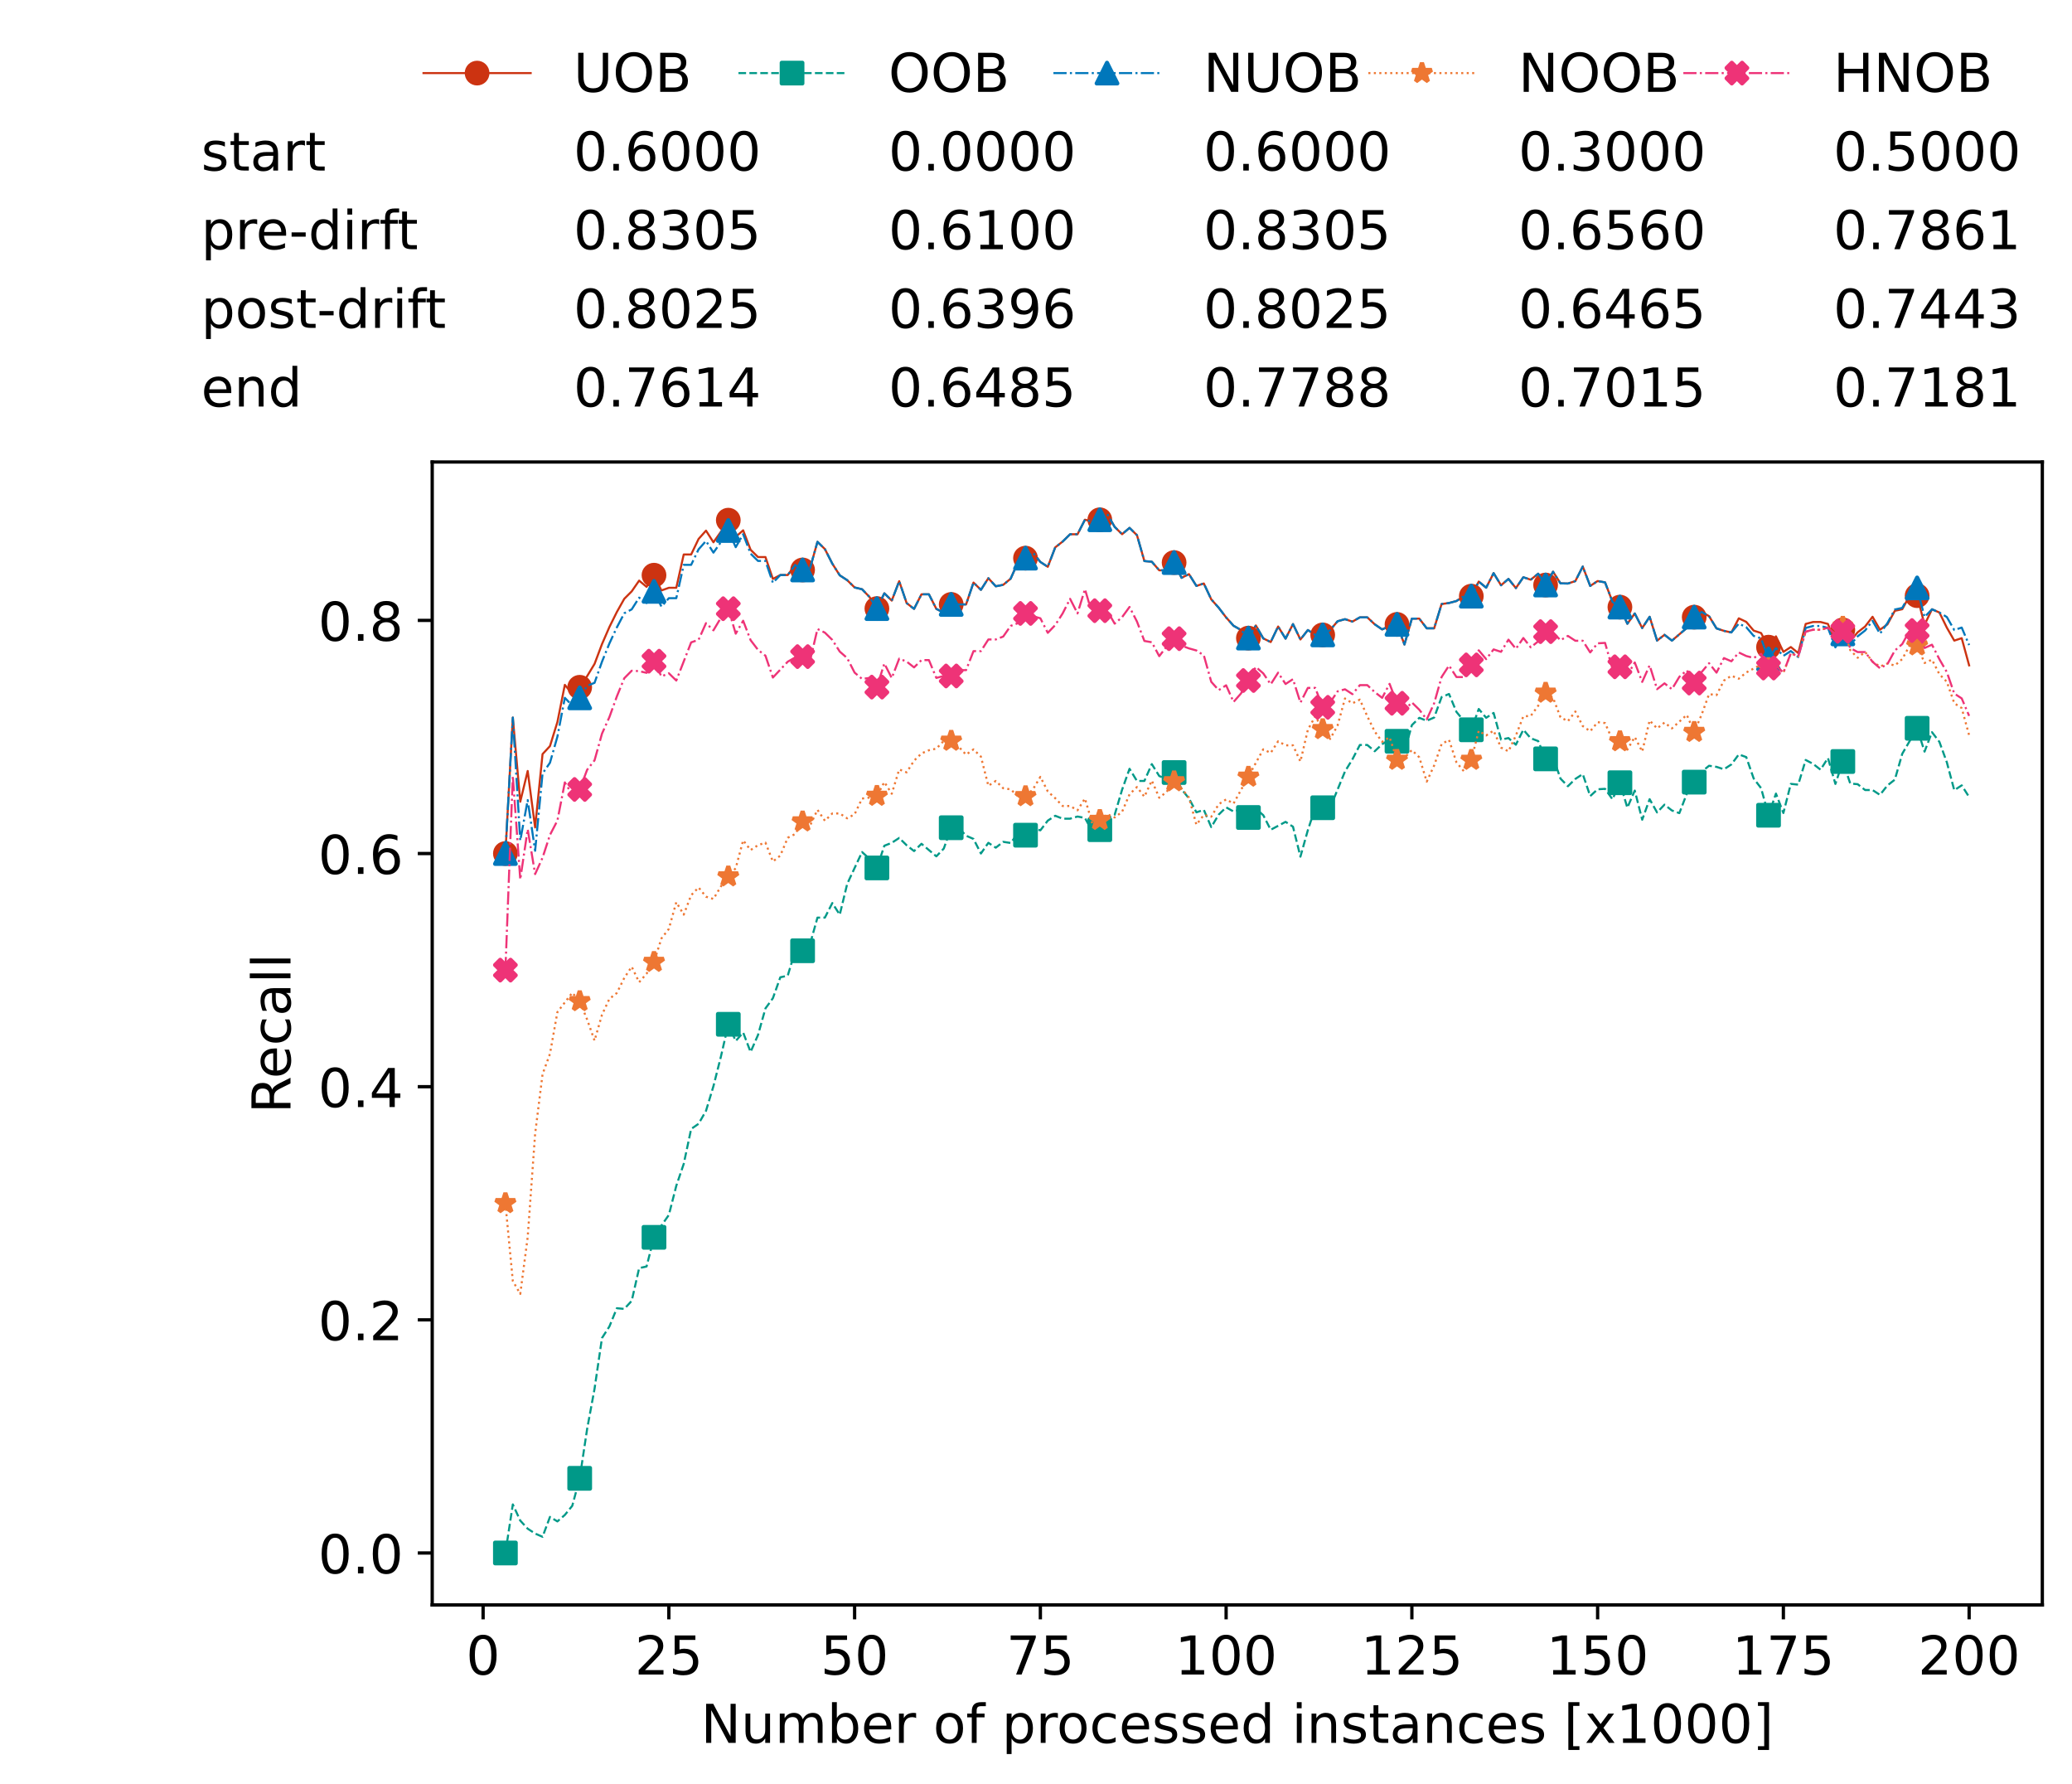 <?xml version="1.0" encoding="utf-8" standalone="no"?>
<!DOCTYPE svg PUBLIC "-//W3C//DTD SVG 1.1//EN"
  "http://www.w3.org/Graphics/SVG/1.1/DTD/svg11.dtd">
<!-- Created with matplotlib (https://matplotlib.org/) -->
<svg height="432.615pt" version="1.1" viewBox="0 0 502.65 432.615" width="502.65pt" xmlns="http://www.w3.org/2000/svg" xmlns:xlink="http://www.w3.org/1999/xlink">
 <defs>
  <style type="text/css">*{stroke-linecap:butt;stroke-linejoin:round;}</style>
 </defs>
 <g id="figure_1">
  <g id="patch_1">
   <path d="M 0 432.615 
L 502.65 432.615 
L 502.65 0 
L 0 0 
z
" style="fill:#ffffff;"/>
  </g>
  <g id="axes_1">
   <g id="patch_2">
    <path d="M 104.85 389.252 
L 495.45 389.252 
L 495.45 112.052 
L 104.85 112.052 
z
" style="fill:#ffffff;"/>
   </g>
   <g id="matplotlib.axis_1">
    <g id="xtick_1">
     <g id="line2d_1">
      <defs>
       <path d="M 0 0 
L 0 3.5 
" id="mbb4bdd1928" style="stroke:#000000;stroke-width:0.8;"/>
      </defs>
      <g>
       <use style="stroke:#000000;stroke-width:0.8;" x="117.197" xlink:href="#mbb4bdd1928" y="389.252"/>
      </g>
     </g>
     <g id="text_1">
      <!-- 0 -->
      <g transform="translate(113.061 406.13)scale(0.13 -0.13)">
       <defs>
        <path d="M 31.781 66.406 
Q 24.172 66.406 20.328 58.906 
Q 16.5 51.422 16.5 36.375 
Q 16.5 21.391 20.328 13.891 
Q 24.172 6.391 31.781 6.391 
Q 39.453 6.391 43.281 13.891 
Q 47.125 21.391 47.125 36.375 
Q 47.125 51.422 43.281 58.906 
Q 39.453 66.406 31.781 66.406 
z
M 31.781 74.219 
Q 44.047 74.219 50.516 64.516 
Q 56.984 54.828 56.984 36.375 
Q 56.984 17.969 50.516 8.266 
Q 44.047 -1.422 31.781 -1.422 
Q 19.531 -1.422 13.062 8.266 
Q 6.594 17.969 6.594 36.375 
Q 6.594 54.828 13.062 64.516 
Q 19.531 74.219 31.781 74.219 
z
" id="DejaVuSans-48"/>
       </defs>
       <use xlink:href="#DejaVuSans-48"/>
      </g>
     </g>
    </g>
    <g id="xtick_2">
     <g id="line2d_2">
      <g>
       <use style="stroke:#000000;stroke-width:0.8;" x="162.259" xlink:href="#mbb4bdd1928" y="389.252"/>
      </g>
     </g>
     <g id="text_2">
      <!-- 25 -->
      <g transform="translate(153.988 406.13)scale(0.13 -0.13)">
       <defs>
        <path d="M 19.188 8.297 
L 53.609 8.297 
L 53.609 0 
L 7.328 0 
L 7.328 8.297 
Q 12.938 14.109 22.625 23.891 
Q 32.328 33.688 34.812 36.531 
Q 39.547 41.844 41.422 45.531 
Q 43.312 49.219 43.312 52.781 
Q 43.312 58.594 39.234 62.25 
Q 35.156 65.922 28.609 65.922 
Q 23.969 65.922 18.812 64.312 
Q 13.672 62.703 7.812 59.422 
L 7.812 69.391 
Q 13.766 71.781 18.938 73 
Q 24.125 74.219 28.422 74.219 
Q 39.75 74.219 46.484 68.547 
Q 53.219 62.891 53.219 53.422 
Q 53.219 48.922 51.531 44.891 
Q 49.859 40.875 45.406 35.406 
Q 44.188 33.984 37.641 27.219 
Q 31.109 20.453 19.188 8.297 
z
" id="DejaVuSans-50"/>
        <path d="M 10.797 72.906 
L 49.516 72.906 
L 49.516 64.594 
L 19.828 64.594 
L 19.828 46.734 
Q 21.969 47.469 24.109 47.828 
Q 26.266 48.188 28.422 48.188 
Q 40.625 48.188 47.75 41.5 
Q 54.891 34.812 54.891 23.391 
Q 54.891 11.625 47.562 5.094 
Q 40.234 -1.422 26.906 -1.422 
Q 22.312 -1.422 17.547 -0.641 
Q 12.797 0.141 7.719 1.703 
L 7.719 11.625 
Q 12.109 9.234 16.797 8.062 
Q 21.484 6.891 26.703 6.891 
Q 35.156 6.891 40.078 11.328 
Q 45.016 15.766 45.016 23.391 
Q 45.016 31 40.078 35.438 
Q 35.156 39.891 26.703 39.891 
Q 22.75 39.891 18.812 39.016 
Q 14.891 38.141 10.797 36.281 
z
" id="DejaVuSans-53"/>
       </defs>
       <use xlink:href="#DejaVuSans-50"/>
       <use x="63.623" xlink:href="#DejaVuSans-53"/>
      </g>
     </g>
    </g>
    <g id="xtick_3">
     <g id="line2d_3">
      <g>
       <use style="stroke:#000000;stroke-width:0.8;" x="207.322" xlink:href="#mbb4bdd1928" y="389.252"/>
      </g>
     </g>
     <g id="text_3">
      <!-- 50 -->
      <g transform="translate(199.05 406.13)scale(0.13 -0.13)">
       <use xlink:href="#DejaVuSans-53"/>
       <use x="63.623" xlink:href="#DejaVuSans-48"/>
      </g>
     </g>
    </g>
    <g id="xtick_4">
     <g id="line2d_4">
      <g>
       <use style="stroke:#000000;stroke-width:0.8;" x="252.384" xlink:href="#mbb4bdd1928" y="389.252"/>
      </g>
     </g>
     <g id="text_4">
      <!-- 75 -->
      <g transform="translate(244.113 406.13)scale(0.13 -0.13)">
       <defs>
        <path d="M 8.203 72.906 
L 55.078 72.906 
L 55.078 68.703 
L 28.609 0 
L 18.312 0 
L 43.219 64.594 
L 8.203 64.594 
z
" id="DejaVuSans-55"/>
       </defs>
       <use xlink:href="#DejaVuSans-55"/>
       <use x="63.623" xlink:href="#DejaVuSans-53"/>
      </g>
     </g>
    </g>
    <g id="xtick_5">
     <g id="line2d_5">
      <g>
       <use style="stroke:#000000;stroke-width:0.8;" x="297.446" xlink:href="#mbb4bdd1928" y="389.252"/>
      </g>
     </g>
     <g id="text_5">
      <!-- 100 -->
      <g transform="translate(285.039 406.13)scale(0.13 -0.13)">
       <defs>
        <path d="M 12.406 8.297 
L 28.516 8.297 
L 28.516 63.922 
L 10.984 60.406 
L 10.984 69.391 
L 28.422 72.906 
L 38.281 72.906 
L 38.281 8.297 
L 54.391 8.297 
L 54.391 0 
L 12.406 0 
z
" id="DejaVuSans-49"/>
       </defs>
       <use xlink:href="#DejaVuSans-49"/>
       <use x="63.623" xlink:href="#DejaVuSans-48"/>
       <use x="127.246" xlink:href="#DejaVuSans-48"/>
      </g>
     </g>
    </g>
    <g id="xtick_6">
     <g id="line2d_6">
      <g>
       <use style="stroke:#000000;stroke-width:0.8;" x="342.509" xlink:href="#mbb4bdd1928" y="389.252"/>
      </g>
     </g>
     <g id="text_6">
      <!-- 125 -->
      <g transform="translate(330.102 406.13)scale(0.13 -0.13)">
       <use xlink:href="#DejaVuSans-49"/>
       <use x="63.623" xlink:href="#DejaVuSans-50"/>
       <use x="127.246" xlink:href="#DejaVuSans-53"/>
      </g>
     </g>
    </g>
    <g id="xtick_7">
     <g id="line2d_7">
      <g>
       <use style="stroke:#000000;stroke-width:0.8;" x="387.571" xlink:href="#mbb4bdd1928" y="389.252"/>
      </g>
     </g>
     <g id="text_7">
      <!-- 150 -->
      <g transform="translate(375.164 406.13)scale(0.13 -0.13)">
       <use xlink:href="#DejaVuSans-49"/>
       <use x="63.623" xlink:href="#DejaVuSans-53"/>
       <use x="127.246" xlink:href="#DejaVuSans-48"/>
      </g>
     </g>
    </g>
    <g id="xtick_8">
     <g id="line2d_8">
      <g>
       <use style="stroke:#000000;stroke-width:0.8;" x="432.633" xlink:href="#mbb4bdd1928" y="389.252"/>
      </g>
     </g>
     <g id="text_8">
      <!-- 175 -->
      <g transform="translate(420.226 406.13)scale(0.13 -0.13)">
       <use xlink:href="#DejaVuSans-49"/>
       <use x="63.623" xlink:href="#DejaVuSans-55"/>
       <use x="127.246" xlink:href="#DejaVuSans-53"/>
      </g>
     </g>
    </g>
    <g id="xtick_9">
     <g id="line2d_9">
      <g>
       <use style="stroke:#000000;stroke-width:0.8;" x="477.695" xlink:href="#mbb4bdd1928" y="389.252"/>
      </g>
     </g>
     <g id="text_9">
      <!-- 200 -->
      <g transform="translate(465.289 406.13)scale(0.13 -0.13)">
       <use xlink:href="#DejaVuSans-50"/>
       <use x="63.623" xlink:href="#DejaVuSans-48"/>
       <use x="127.246" xlink:href="#DejaVuSans-48"/>
      </g>
     </g>
    </g>
    <g id="text_10">
     <!-- Number of processed instances [x1000] -->
     <g transform="translate(170.025 422.711)scale(0.13 -0.13)">
      <defs>
       <path d="M 9.812 72.906 
L 23.094 72.906 
L 55.422 11.922 
L 55.422 72.906 
L 64.984 72.906 
L 64.984 0 
L 51.703 0 
L 19.391 60.984 
L 19.391 0 
L 9.812 0 
z
" id="DejaVuSans-78"/>
       <path d="M 8.5 21.578 
L 8.5 54.688 
L 17.484 54.688 
L 17.484 21.922 
Q 17.484 14.156 20.5 10.266 
Q 23.531 6.391 29.594 6.391 
Q 36.859 6.391 41.078 11.031 
Q 45.312 15.672 45.312 23.688 
L 45.312 54.688 
L 54.297 54.688 
L 54.297 0 
L 45.312 0 
L 45.312 8.406 
Q 42.047 3.422 37.719 1 
Q 33.406 -1.422 27.688 -1.422 
Q 18.266 -1.422 13.375 4.438 
Q 8.5 10.297 8.5 21.578 
z
M 31.109 56 
z
" id="DejaVuSans-117"/>
       <path d="M 52 44.188 
Q 55.375 50.25 60.062 53.125 
Q 64.75 56 71.094 56 
Q 79.641 56 84.281 50.016 
Q 88.922 44.047 88.922 33.016 
L 88.922 0 
L 79.891 0 
L 79.891 32.719 
Q 79.891 40.578 77.094 44.375 
Q 74.312 48.188 68.609 48.188 
Q 61.625 48.188 57.562 43.547 
Q 53.516 38.922 53.516 30.906 
L 53.516 0 
L 44.484 0 
L 44.484 32.719 
Q 44.484 40.625 41.703 44.406 
Q 38.922 48.188 33.109 48.188 
Q 26.219 48.188 22.156 43.531 
Q 18.109 38.875 18.109 30.906 
L 18.109 0 
L 9.078 0 
L 9.078 54.688 
L 18.109 54.688 
L 18.109 46.188 
Q 21.188 51.219 25.484 53.609 
Q 29.781 56 35.688 56 
Q 41.656 56 45.828 52.969 
Q 50 49.953 52 44.188 
z
" id="DejaVuSans-109"/>
       <path d="M 48.688 27.297 
Q 48.688 37.203 44.609 42.844 
Q 40.531 48.484 33.406 48.484 
Q 26.266 48.484 22.188 42.844 
Q 18.109 37.203 18.109 27.297 
Q 18.109 17.391 22.188 11.75 
Q 26.266 6.109 33.406 6.109 
Q 40.531 6.109 44.609 11.75 
Q 48.688 17.391 48.688 27.297 
z
M 18.109 46.391 
Q 20.953 51.266 25.266 53.625 
Q 29.594 56 35.594 56 
Q 45.562 56 51.781 48.094 
Q 58.016 40.188 58.016 27.297 
Q 58.016 14.406 51.781 6.484 
Q 45.562 -1.422 35.594 -1.422 
Q 29.594 -1.422 25.266 0.953 
Q 20.953 3.328 18.109 8.203 
L 18.109 0 
L 9.078 0 
L 9.078 75.984 
L 18.109 75.984 
z
" id="DejaVuSans-98"/>
       <path d="M 56.203 29.594 
L 56.203 25.203 
L 14.891 25.203 
Q 15.484 15.922 20.484 11.062 
Q 25.484 6.203 34.422 6.203 
Q 39.594 6.203 44.453 7.469 
Q 49.312 8.734 54.109 11.281 
L 54.109 2.781 
Q 49.266 0.734 44.188 -0.344 
Q 39.109 -1.422 33.891 -1.422 
Q 20.797 -1.422 13.156 6.188 
Q 5.516 13.812 5.516 26.812 
Q 5.516 40.234 12.766 48.109 
Q 20.016 56 32.328 56 
Q 43.359 56 49.781 48.891 
Q 56.203 41.797 56.203 29.594 
z
M 47.219 32.234 
Q 47.125 39.594 43.094 43.984 
Q 39.062 48.391 32.422 48.391 
Q 24.906 48.391 20.391 44.141 
Q 15.875 39.891 15.188 32.172 
z
" id="DejaVuSans-101"/>
       <path d="M 41.109 46.297 
Q 39.594 47.172 37.812 47.578 
Q 36.031 48 33.891 48 
Q 26.266 48 22.188 43.047 
Q 18.109 38.094 18.109 28.812 
L 18.109 0 
L 9.078 0 
L 9.078 54.688 
L 18.109 54.688 
L 18.109 46.188 
Q 20.953 51.172 25.484 53.578 
Q 30.031 56 36.531 56 
Q 37.453 56 38.578 55.875 
Q 39.703 55.766 41.062 55.516 
z
" id="DejaVuSans-114"/>
       <path id="DejaVuSans-32"/>
       <path d="M 30.609 48.391 
Q 23.391 48.391 19.188 42.75 
Q 14.984 37.109 14.984 27.297 
Q 14.984 17.484 19.156 11.844 
Q 23.344 6.203 30.609 6.203 
Q 37.797 6.203 41.984 11.859 
Q 46.188 17.531 46.188 27.297 
Q 46.188 37.016 41.984 42.703 
Q 37.797 48.391 30.609 48.391 
z
M 30.609 56 
Q 42.328 56 49.016 48.375 
Q 55.719 40.766 55.719 27.297 
Q 55.719 13.875 49.016 6.219 
Q 42.328 -1.422 30.609 -1.422 
Q 18.844 -1.422 12.172 6.219 
Q 5.516 13.875 5.516 27.297 
Q 5.516 40.766 12.172 48.375 
Q 18.844 56 30.609 56 
z
" id="DejaVuSans-111"/>
       <path d="M 37.109 75.984 
L 37.109 68.5 
L 28.516 68.5 
Q 23.688 68.5 21.797 66.547 
Q 19.922 64.594 19.922 59.516 
L 19.922 54.688 
L 34.719 54.688 
L 34.719 47.703 
L 19.922 47.703 
L 19.922 0 
L 10.891 0 
L 10.891 47.703 
L 2.297 47.703 
L 2.297 54.688 
L 10.891 54.688 
L 10.891 58.5 
Q 10.891 67.625 15.141 71.797 
Q 19.391 75.984 28.609 75.984 
z
" id="DejaVuSans-102"/>
       <path d="M 18.109 8.203 
L 18.109 -20.797 
L 9.078 -20.797 
L 9.078 54.688 
L 18.109 54.688 
L 18.109 46.391 
Q 20.953 51.266 25.266 53.625 
Q 29.594 56 35.594 56 
Q 45.562 56 51.781 48.094 
Q 58.016 40.188 58.016 27.297 
Q 58.016 14.406 51.781 6.484 
Q 45.562 -1.422 35.594 -1.422 
Q 29.594 -1.422 25.266 0.953 
Q 20.953 3.328 18.109 8.203 
z
M 48.688 27.297 
Q 48.688 37.203 44.609 42.844 
Q 40.531 48.484 33.406 48.484 
Q 26.266 48.484 22.188 42.844 
Q 18.109 37.203 18.109 27.297 
Q 18.109 17.391 22.188 11.75 
Q 26.266 6.109 33.406 6.109 
Q 40.531 6.109 44.609 11.75 
Q 48.688 17.391 48.688 27.297 
z
" id="DejaVuSans-112"/>
       <path d="M 48.781 52.594 
L 48.781 44.188 
Q 44.969 46.297 41.141 47.344 
Q 37.312 48.391 33.406 48.391 
Q 24.656 48.391 19.812 42.844 
Q 14.984 37.312 14.984 27.297 
Q 14.984 17.281 19.812 11.734 
Q 24.656 6.203 33.406 6.203 
Q 37.312 6.203 41.141 7.25 
Q 44.969 8.297 48.781 10.406 
L 48.781 2.094 
Q 45.016 0.344 40.984 -0.531 
Q 36.969 -1.422 32.422 -1.422 
Q 20.062 -1.422 12.781 6.344 
Q 5.516 14.109 5.516 27.297 
Q 5.516 40.672 12.859 48.328 
Q 20.219 56 33.016 56 
Q 37.156 56 41.109 55.141 
Q 45.062 54.297 48.781 52.594 
z
" id="DejaVuSans-99"/>
       <path d="M 44.281 53.078 
L 44.281 44.578 
Q 40.484 46.531 36.375 47.5 
Q 32.281 48.484 27.875 48.484 
Q 21.188 48.484 17.844 46.438 
Q 14.5 44.391 14.5 40.281 
Q 14.5 37.156 16.891 35.375 
Q 19.281 33.594 26.516 31.984 
L 29.594 31.297 
Q 39.156 29.25 43.188 25.516 
Q 47.219 21.781 47.219 15.094 
Q 47.219 7.469 41.188 3.016 
Q 35.156 -1.422 24.609 -1.422 
Q 20.219 -1.422 15.453 -0.562 
Q 10.688 0.297 5.422 2 
L 5.422 11.281 
Q 10.406 8.688 15.234 7.391 
Q 20.062 6.109 24.812 6.109 
Q 31.156 6.109 34.562 8.281 
Q 37.984 10.453 37.984 14.406 
Q 37.984 18.062 35.516 20.016 
Q 33.062 21.969 24.703 23.781 
L 21.578 24.516 
Q 13.234 26.266 9.516 29.906 
Q 5.812 33.547 5.812 39.891 
Q 5.812 47.609 11.281 51.797 
Q 16.75 56 26.812 56 
Q 31.781 56 36.172 55.266 
Q 40.578 54.547 44.281 53.078 
z
" id="DejaVuSans-115"/>
       <path d="M 45.406 46.391 
L 45.406 75.984 
L 54.391 75.984 
L 54.391 0 
L 45.406 0 
L 45.406 8.203 
Q 42.578 3.328 38.25 0.953 
Q 33.938 -1.422 27.875 -1.422 
Q 17.969 -1.422 11.734 6.484 
Q 5.516 14.406 5.516 27.297 
Q 5.516 40.188 11.734 48.094 
Q 17.969 56 27.875 56 
Q 33.938 56 38.25 53.625 
Q 42.578 51.266 45.406 46.391 
z
M 14.797 27.297 
Q 14.797 17.391 18.875 11.75 
Q 22.953 6.109 30.078 6.109 
Q 37.203 6.109 41.297 11.75 
Q 45.406 17.391 45.406 27.297 
Q 45.406 37.203 41.297 42.844 
Q 37.203 48.484 30.078 48.484 
Q 22.953 48.484 18.875 42.844 
Q 14.797 37.203 14.797 27.297 
z
" id="DejaVuSans-100"/>
       <path d="M 9.422 54.688 
L 18.406 54.688 
L 18.406 0 
L 9.422 0 
z
M 9.422 75.984 
L 18.406 75.984 
L 18.406 64.594 
L 9.422 64.594 
z
" id="DejaVuSans-105"/>
       <path d="M 54.891 33.016 
L 54.891 0 
L 45.906 0 
L 45.906 32.719 
Q 45.906 40.484 42.875 44.328 
Q 39.844 48.188 33.797 48.188 
Q 26.516 48.188 22.312 43.547 
Q 18.109 38.922 18.109 30.906 
L 18.109 0 
L 9.078 0 
L 9.078 54.688 
L 18.109 54.688 
L 18.109 46.188 
Q 21.344 51.125 25.703 53.562 
Q 30.078 56 35.797 56 
Q 45.219 56 50.047 50.172 
Q 54.891 44.344 54.891 33.016 
z
" id="DejaVuSans-110"/>
       <path d="M 18.312 70.219 
L 18.312 54.688 
L 36.812 54.688 
L 36.812 47.703 
L 18.312 47.703 
L 18.312 18.016 
Q 18.312 11.328 20.141 9.422 
Q 21.969 7.516 27.594 7.516 
L 36.812 7.516 
L 36.812 0 
L 27.594 0 
Q 17.188 0 13.234 3.875 
Q 9.281 7.766 9.281 18.016 
L 9.281 47.703 
L 2.688 47.703 
L 2.688 54.688 
L 9.281 54.688 
L 9.281 70.219 
z
" id="DejaVuSans-116"/>
       <path d="M 34.281 27.484 
Q 23.391 27.484 19.188 25 
Q 14.984 22.516 14.984 16.5 
Q 14.984 11.719 18.141 8.906 
Q 21.297 6.109 26.703 6.109 
Q 34.188 6.109 38.703 11.406 
Q 43.219 16.703 43.219 25.484 
L 43.219 27.484 
z
M 52.203 31.203 
L 52.203 0 
L 43.219 0 
L 43.219 8.297 
Q 40.141 3.328 35.547 0.953 
Q 30.953 -1.422 24.312 -1.422 
Q 15.922 -1.422 10.953 3.297 
Q 6 8.016 6 15.922 
Q 6 25.141 12.172 29.828 
Q 18.359 34.516 30.609 34.516 
L 43.219 34.516 
L 43.219 35.406 
Q 43.219 41.609 39.141 45 
Q 35.062 48.391 27.688 48.391 
Q 23 48.391 18.547 47.266 
Q 14.109 46.141 10.016 43.891 
L 10.016 52.203 
Q 14.938 54.109 19.578 55.047 
Q 24.219 56 28.609 56 
Q 40.484 56 46.344 49.844 
Q 52.203 43.703 52.203 31.203 
z
" id="DejaVuSans-97"/>
       <path d="M 8.594 75.984 
L 29.297 75.984 
L 29.297 69 
L 17.578 69 
L 17.578 -6.203 
L 29.297 -6.203 
L 29.297 -13.188 
L 8.594 -13.188 
z
" id="DejaVuSans-91"/>
       <path d="M 54.891 54.688 
L 35.109 28.078 
L 55.906 0 
L 45.312 0 
L 29.391 21.484 
L 13.484 0 
L 2.875 0 
L 24.125 28.609 
L 4.688 54.688 
L 15.281 54.688 
L 29.781 35.203 
L 44.281 54.688 
z
" id="DejaVuSans-120"/>
       <path d="M 30.422 75.984 
L 30.422 -13.188 
L 9.719 -13.188 
L 9.719 -6.203 
L 21.391 -6.203 
L 21.391 69 
L 9.719 69 
L 9.719 75.984 
z
" id="DejaVuSans-93"/>
      </defs>
      <use xlink:href="#DejaVuSans-78"/>
      <use x="74.805" xlink:href="#DejaVuSans-117"/>
      <use x="138.184" xlink:href="#DejaVuSans-109"/>
      <use x="235.596" xlink:href="#DejaVuSans-98"/>
      <use x="299.072" xlink:href="#DejaVuSans-101"/>
      <use x="360.596" xlink:href="#DejaVuSans-114"/>
      <use x="401.709" xlink:href="#DejaVuSans-32"/>
      <use x="433.496" xlink:href="#DejaVuSans-111"/>
      <use x="494.678" xlink:href="#DejaVuSans-102"/>
      <use x="529.883" xlink:href="#DejaVuSans-32"/>
      <use x="561.67" xlink:href="#DejaVuSans-112"/>
      <use x="625.146" xlink:href="#DejaVuSans-114"/>
      <use x="664.01" xlink:href="#DejaVuSans-111"/>
      <use x="725.191" xlink:href="#DejaVuSans-99"/>
      <use x="780.172" xlink:href="#DejaVuSans-101"/>
      <use x="841.695" xlink:href="#DejaVuSans-115"/>
      <use x="893.795" xlink:href="#DejaVuSans-115"/>
      <use x="945.895" xlink:href="#DejaVuSans-101"/>
      <use x="1007.418" xlink:href="#DejaVuSans-100"/>
      <use x="1070.895" xlink:href="#DejaVuSans-32"/>
      <use x="1102.682" xlink:href="#DejaVuSans-105"/>
      <use x="1130.465" xlink:href="#DejaVuSans-110"/>
      <use x="1193.844" xlink:href="#DejaVuSans-115"/>
      <use x="1245.943" xlink:href="#DejaVuSans-116"/>
      <use x="1285.152" xlink:href="#DejaVuSans-97"/>
      <use x="1346.432" xlink:href="#DejaVuSans-110"/>
      <use x="1409.811" xlink:href="#DejaVuSans-99"/>
      <use x="1464.791" xlink:href="#DejaVuSans-101"/>
      <use x="1526.314" xlink:href="#DejaVuSans-115"/>
      <use x="1578.414" xlink:href="#DejaVuSans-32"/>
      <use x="1610.201" xlink:href="#DejaVuSans-91"/>
      <use x="1649.215" xlink:href="#DejaVuSans-120"/>
      <use x="1708.395" xlink:href="#DejaVuSans-49"/>
      <use x="1772.018" xlink:href="#DejaVuSans-48"/>
      <use x="1835.641" xlink:href="#DejaVuSans-48"/>
      <use x="1899.264" xlink:href="#DejaVuSans-48"/>
      <use x="1962.887" xlink:href="#DejaVuSans-93"/>
     </g>
    </g>
   </g>
   <g id="matplotlib.axis_2">
    <g id="ytick_1">
     <g id="line2d_10">
      <defs>
       <path d="M 0 0 
L -3.5 0 
" id="m5a565dbb13" style="stroke:#000000;stroke-width:0.8;"/>
      </defs>
      <g>
       <use style="stroke:#000000;stroke-width:0.8;" x="104.85" xlink:href="#m5a565dbb13" y="376.652"/>
      </g>
     </g>
     <g id="text_11">
      <!-- 0.0 -->
      <g transform="translate(77.176 381.591)scale(0.13 -0.13)">
       <defs>
        <path d="M 10.688 12.406 
L 21 12.406 
L 21 0 
L 10.688 0 
z
" id="DejaVuSans-46"/>
       </defs>
       <use xlink:href="#DejaVuSans-48"/>
       <use x="63.623" xlink:href="#DejaVuSans-46"/>
       <use x="95.41" xlink:href="#DejaVuSans-48"/>
      </g>
     </g>
    </g>
    <g id="ytick_2">
     <g id="line2d_11">
      <g>
       <use style="stroke:#000000;stroke-width:0.8;" x="104.85" xlink:href="#m5a565dbb13" y="320.106"/>
      </g>
     </g>
     <g id="text_12">
      <!-- 0.2 -->
      <g transform="translate(77.176 325.045)scale(0.13 -0.13)">
       <use xlink:href="#DejaVuSans-48"/>
       <use x="63.623" xlink:href="#DejaVuSans-46"/>
       <use x="95.41" xlink:href="#DejaVuSans-50"/>
      </g>
     </g>
    </g>
    <g id="ytick_3">
     <g id="line2d_12">
      <g>
       <use style="stroke:#000000;stroke-width:0.8;" x="104.85" xlink:href="#m5a565dbb13" y="263.56"/>
      </g>
     </g>
     <g id="text_13">
      <!-- 0.4 -->
      <g transform="translate(77.176 268.499)scale(0.13 -0.13)">
       <defs>
        <path d="M 37.797 64.312 
L 12.891 25.391 
L 37.797 25.391 
z
M 35.203 72.906 
L 47.609 72.906 
L 47.609 25.391 
L 58.016 25.391 
L 58.016 17.188 
L 47.609 17.188 
L 47.609 0 
L 37.797 0 
L 37.797 17.188 
L 4.891 17.188 
L 4.891 26.703 
z
" id="DejaVuSans-52"/>
       </defs>
       <use xlink:href="#DejaVuSans-48"/>
       <use x="63.623" xlink:href="#DejaVuSans-46"/>
       <use x="95.41" xlink:href="#DejaVuSans-52"/>
      </g>
     </g>
    </g>
    <g id="ytick_4">
     <g id="line2d_13">
      <g>
       <use style="stroke:#000000;stroke-width:0.8;" x="104.85" xlink:href="#m5a565dbb13" y="207.014"/>
      </g>
     </g>
     <g id="text_14">
      <!-- 0.6 -->
      <g transform="translate(77.176 211.953)scale(0.13 -0.13)">
       <defs>
        <path d="M 33.016 40.375 
Q 26.375 40.375 22.484 35.828 
Q 18.609 31.297 18.609 23.391 
Q 18.609 15.531 22.484 10.953 
Q 26.375 6.391 33.016 6.391 
Q 39.656 6.391 43.531 10.953 
Q 47.406 15.531 47.406 23.391 
Q 47.406 31.297 43.531 35.828 
Q 39.656 40.375 33.016 40.375 
z
M 52.594 71.297 
L 52.594 62.312 
Q 48.875 64.062 45.094 64.984 
Q 41.312 65.922 37.594 65.922 
Q 27.828 65.922 22.672 59.328 
Q 17.531 52.734 16.797 39.406 
Q 19.672 43.656 24.016 45.922 
Q 28.375 48.188 33.594 48.188 
Q 44.578 48.188 50.953 41.516 
Q 57.328 34.859 57.328 23.391 
Q 57.328 12.156 50.688 5.359 
Q 44.047 -1.422 33.016 -1.422 
Q 20.359 -1.422 13.672 8.266 
Q 6.984 17.969 6.984 36.375 
Q 6.984 53.656 15.188 63.938 
Q 23.391 74.219 37.203 74.219 
Q 40.922 74.219 44.703 73.484 
Q 48.484 72.75 52.594 71.297 
z
" id="DejaVuSans-54"/>
       </defs>
       <use xlink:href="#DejaVuSans-48"/>
       <use x="63.623" xlink:href="#DejaVuSans-46"/>
       <use x="95.41" xlink:href="#DejaVuSans-54"/>
      </g>
     </g>
    </g>
    <g id="ytick_5">
     <g id="line2d_14">
      <g>
       <use style="stroke:#000000;stroke-width:0.8;" x="104.85" xlink:href="#m5a565dbb13" y="150.468"/>
      </g>
     </g>
     <g id="text_15">
      <!-- 0.8 -->
      <g transform="translate(77.176 155.407)scale(0.13 -0.13)">
       <defs>
        <path d="M 31.781 34.625 
Q 24.75 34.625 20.719 30.859 
Q 16.703 27.094 16.703 20.516 
Q 16.703 13.922 20.719 10.156 
Q 24.75 6.391 31.781 6.391 
Q 38.812 6.391 42.859 10.172 
Q 46.922 13.969 46.922 20.516 
Q 46.922 27.094 42.891 30.859 
Q 38.875 34.625 31.781 34.625 
z
M 21.922 38.812 
Q 15.578 40.375 12.031 44.719 
Q 8.5 49.078 8.5 55.328 
Q 8.5 64.062 14.719 69.141 
Q 20.953 74.219 31.781 74.219 
Q 42.672 74.219 48.875 69.141 
Q 55.078 64.062 55.078 55.328 
Q 55.078 49.078 51.531 44.719 
Q 48 40.375 41.703 38.812 
Q 48.828 37.156 52.797 32.312 
Q 56.781 27.484 56.781 20.516 
Q 56.781 9.906 50.312 4.234 
Q 43.844 -1.422 31.781 -1.422 
Q 19.734 -1.422 13.25 4.234 
Q 6.781 9.906 6.781 20.516 
Q 6.781 27.484 10.781 32.312 
Q 14.797 37.156 21.922 38.812 
z
M 18.312 54.391 
Q 18.312 48.734 21.844 45.562 
Q 25.391 42.391 31.781 42.391 
Q 38.141 42.391 41.719 45.562 
Q 45.312 48.734 45.312 54.391 
Q 45.312 60.062 41.719 63.234 
Q 38.141 66.406 31.781 66.406 
Q 25.391 66.406 21.844 63.234 
Q 18.312 60.062 18.312 54.391 
z
" id="DejaVuSans-56"/>
       </defs>
       <use xlink:href="#DejaVuSans-48"/>
       <use x="63.623" xlink:href="#DejaVuSans-46"/>
       <use x="95.41" xlink:href="#DejaVuSans-56"/>
      </g>
     </g>
    </g>
    <g id="text_16">
     <!-- Recall -->
     <g transform="translate(70.472 270.044)rotate(-90)scale(0.13 -0.13)">
      <defs>
       <path d="M 44.391 34.188 
Q 47.562 33.109 50.562 29.594 
Q 53.562 26.078 56.594 19.922 
L 66.609 0 
L 56 0 
L 46.688 18.703 
Q 43.062 26.031 39.672 28.422 
Q 36.281 30.812 30.422 30.812 
L 19.672 30.812 
L 19.672 0 
L 9.812 0 
L 9.812 72.906 
L 32.078 72.906 
Q 44.578 72.906 50.734 67.672 
Q 56.891 62.453 56.891 51.906 
Q 56.891 45.016 53.688 40.469 
Q 50.484 35.938 44.391 34.188 
z
M 19.672 64.797 
L 19.672 38.922 
L 32.078 38.922 
Q 39.203 38.922 42.844 42.219 
Q 46.484 45.516 46.484 51.906 
Q 46.484 58.297 42.844 61.547 
Q 39.203 64.797 32.078 64.797 
z
" id="DejaVuSans-82"/>
       <path d="M 9.422 75.984 
L 18.406 75.984 
L 18.406 0 
L 9.422 0 
z
" id="DejaVuSans-108"/>
      </defs>
      <use xlink:href="#DejaVuSans-82"/>
      <use x="64.982" xlink:href="#DejaVuSans-101"/>
      <use x="126.506" xlink:href="#DejaVuSans-99"/>
      <use x="181.486" xlink:href="#DejaVuSans-97"/>
      <use x="242.766" xlink:href="#DejaVuSans-108"/>
      <use x="270.549" xlink:href="#DejaVuSans-108"/>
     </g>
    </g>
   </g>
   <g id="line2d_15"/>
   <g id="line2d_16"/>
   <g id="line2d_17"/>
   <g id="line2d_18"/>
   <g id="line2d_19"/>
   <g id="line2d_20">
    <path clip-path="url(#p48090fcc15)" d="M 122.605 207.014 
L 124.407 174.029 
L 126.21 194.448 
L 128.012 186.987 
L 129.815 200.686 
L 131.617 182.892 
L 133.419 180.953 
L 135.222 175.122 
L 137.024 166.1 
L 138.827 168.307 
L 140.629 166.685 
L 142.432 163.987 
L 144.234 161.014 
L 146.037 156.222 
L 147.839 152.068 
L 149.642 148.434 
L 151.444 145.228 
L 153.247 143.424 
L 155.049 140.819 
L 156.852 142.33 
L 158.654 139.502 
L 160.457 143.205 
L 162.259 142.562 
L 164.062 142.562 
L 165.864 134.484 
L 167.667 134.484 
L 169.469 130.714 
L 171.272 128.695 
L 173.074 131.522 
L 174.877 128.985 
L 176.679 126.158 
L 178.482 130.197 
L 180.284 128.626 
L 182.087 133.338 
L 183.889 135.105 
L 185.692 135.105 
L 187.494 140.406 
L 189.297 139.464 
L 191.099 139.464 
L 192.902 137.022 
L 194.704 138.234 
L 196.507 137.83 
L 198.309 131.404 
L 200.112 133.171 
L 201.914 136.705 
L 203.717 139.533 
L 205.519 140.711 
L 207.322 142.478 
L 209.124 142.913 
L 210.927 144.777 
L 212.729 147.604 
L 214.532 143.902 
L 216.334 145.669 
L 218.137 140.957 
L 219.939 146.258 
L 221.742 147.672 
L 223.544 144.137 
L 225.347 144.137 
L 227.149 147.672 
L 228.952 148.614 
L 230.754 146.594 
L 234.359 146.594 
L 236.162 141.293 
L 237.964 143.06 
L 239.767 140.233 
L 241.569 142.196 
L 243.372 141.843 
L 245.174 140.348 
L 246.976 136.309 
L 248.779 135.366 
L 250.581 134.02 
L 252.384 136.292 
L 254.186 137.47 
L 255.989 132.758 
L 257.791 131.344 
L 259.594 129.577 
L 261.396 129.577 
L 263.199 126.043 
L 265.001 126.514 
L 266.804 126.065 
L 268.606 124.652 
L 270.409 127.793 
L 272.211 129.56 
L 274.014 128.029 
L 275.816 129.796 
L 277.619 136.079 
L 279.421 136.236 
L 281.224 138.324 
L 283.026 138.324 
L 284.829 136.439 
L 286.631 140.142 
L 288.434 139.244 
L 290.236 142.105 
L 292.039 141.516 
L 293.841 145.372 
L 295.644 147.391 
L 297.446 149.747 
L 299.249 151.767 
L 301.051 152.795 
L 302.854 154.758 
L 304.656 151.695 
L 306.459 154.837 
L 308.261 155.72 
L 310.064 151.951 
L 311.866 154.896 
L 313.669 151.361 
L 315.471 155.092 
L 317.274 152.807 
L 319.076 153.985 
L 320.879 153.985 
L 322.681 152.807 
L 324.484 150.676 
L 326.286 150.171 
L 328.089 150.76 
L 329.891 149.732 
L 331.694 149.732 
L 333.496 151.415 
L 335.299 152.657 
L 337.101 151.831 
L 338.904 151.438 
L 340.706 156.319 
L 342.509 150.036 
L 344.311 150.036 
L 346.114 152.392 
L 347.916 152.392 
L 349.719 146.502 
L 351.521 146.249 
L 353.324 145.766 
L 355.126 144.588 
L 356.928 144.588 
L 358.731 141.054 
L 360.533 142.539 
L 362.336 139.005 
L 364.138 141.95 
L 365.941 140.408 
L 367.743 142.629 
L 369.546 140.004 
L 371.348 140.597 
L 373.151 139.138 
L 374.953 141.887 
L 376.756 138.656 
L 378.558 141.483 
L 380.361 141.525 
L 382.163 140.936 
L 383.966 137.402 
L 385.768 142.114 
L 387.571 140.921 
L 389.373 141.247 
L 391.176 145.959 
L 392.978 147.245 
L 394.781 151.284 
L 396.583 148.789 
L 398.386 152.323 
L 400.188 149.592 
L 401.991 155.375 
L 403.793 153.962 
L 405.596 155.375 
L 409.201 152.305 
L 411.003 149.677 
L 412.806 148.421 
L 414.608 149.449 
L 416.411 152.411 
L 418.213 153 
L 420.016 153.392 
L 421.818 149.965 
L 423.621 150.822 
L 425.423 152.943 
L 427.226 153.532 
L 429.028 156.959 
L 430.831 154.333 
L 432.633 158.103 
L 434.436 156.925 
L 436.238 158.394 
L 438.041 151.325 
L 439.843 150.854 
L 441.646 150.854 
L 443.448 151.325 
L 445.251 156.038 
L 447.053 152.775 
L 448.856 155.446 
L 450.658 153.357 
L 452.461 151.944 
L 454.263 149.588 
L 456.066 152.729 
L 457.868 151.444 
L 459.671 148.145 
L 461.473 147.753 
L 463.276 144.471 
L 465.078 144.471 
L 466.881 151.539 
L 468.683 147.769 
L 470.485 148.555 
L 472.288 152.227 
L 474.09 155.368 
L 475.893 154.779 
L 477.695 161.376 
L 477.695 161.376 
" style="fill:none;stroke:#cc3311;stroke-linecap:square;stroke-width:0.5;"/>
    <defs>
     <path d="M 0 2.5 
C 0.663 2.5 1.299 2.237 1.768 1.768 
C 2.237 1.299 2.5 0.663 2.5 0 
C 2.5 -0.663 2.237 -1.299 1.768 -1.768 
C 1.299 -2.237 0.663 -2.5 0 -2.5 
C -0.663 -2.5 -1.299 -2.237 -1.768 -1.768 
C -2.237 -1.299 -2.5 -0.663 -2.5 0 
C -2.5 0.663 -2.237 1.299 -1.768 1.768 
C -1.299 2.237 -0.663 2.5 0 2.5 
z
" id="m9e86d98828" style="stroke:#cc3311;"/>
    </defs>
    <g clip-path="url(#p48090fcc15)">
     <use style="fill:#cc3311;stroke:#cc3311;" x="122.605" xlink:href="#m9e86d98828" y="207.014"/>
     <use style="fill:#cc3311;stroke:#cc3311;" x="140.629" xlink:href="#m9e86d98828" y="166.685"/>
     <use style="fill:#cc3311;stroke:#cc3311;" x="158.654" xlink:href="#m9e86d98828" y="139.502"/>
     <use style="fill:#cc3311;stroke:#cc3311;" x="176.679" xlink:href="#m9e86d98828" y="126.158"/>
     <use style="fill:#cc3311;stroke:#cc3311;" x="194.704" xlink:href="#m9e86d98828" y="138.234"/>
     <use style="fill:#cc3311;stroke:#cc3311;" x="212.729" xlink:href="#m9e86d98828" y="147.604"/>
     <use style="fill:#cc3311;stroke:#cc3311;" x="230.754" xlink:href="#m9e86d98828" y="146.594"/>
     <use style="fill:#cc3311;stroke:#cc3311;" x="248.779" xlink:href="#m9e86d98828" y="135.366"/>
     <use style="fill:#cc3311;stroke:#cc3311;" x="266.804" xlink:href="#m9e86d98828" y="126.065"/>
     <use style="fill:#cc3311;stroke:#cc3311;" x="284.829" xlink:href="#m9e86d98828" y="136.439"/>
     <use style="fill:#cc3311;stroke:#cc3311;" x="302.854" xlink:href="#m9e86d98828" y="154.758"/>
     <use style="fill:#cc3311;stroke:#cc3311;" x="320.879" xlink:href="#m9e86d98828" y="153.985"/>
     <use style="fill:#cc3311;stroke:#cc3311;" x="338.904" xlink:href="#m9e86d98828" y="151.438"/>
     <use style="fill:#cc3311;stroke:#cc3311;" x="356.928" xlink:href="#m9e86d98828" y="144.588"/>
     <use style="fill:#cc3311;stroke:#cc3311;" x="374.953" xlink:href="#m9e86d98828" y="141.887"/>
     <use style="fill:#cc3311;stroke:#cc3311;" x="392.978" xlink:href="#m9e86d98828" y="147.245"/>
     <use style="fill:#cc3311;stroke:#cc3311;" x="411.003" xlink:href="#m9e86d98828" y="149.677"/>
     <use style="fill:#cc3311;stroke:#cc3311;" x="429.028" xlink:href="#m9e86d98828" y="156.959"/>
     <use style="fill:#cc3311;stroke:#cc3311;" x="447.053" xlink:href="#m9e86d98828" y="152.775"/>
     <use style="fill:#cc3311;stroke:#cc3311;" x="465.078" xlink:href="#m9e86d98828" y="144.471"/>
    </g>
   </g>
   <g id="line2d_21"/>
   <g id="line2d_22"/>
   <g id="line2d_23"/>
   <g id="line2d_24"/>
   <g id="line2d_25">
    <path clip-path="url(#p48090fcc15)" d="M 122.605 376.652 
L 124.407 364.871 
L 126.21 368.798 
L 128.012 370.762 
L 129.815 371.94 
L 131.617 372.725 
L 133.419 367.901 
L 135.222 368.995 
L 137.024 367.429 
L 138.827 365.21 
L 140.629 358.539 
L 142.432 346.585 
L 144.234 336.815 
L 146.037 324.515 
L 147.839 321.708 
L 149.642 317.288 
L 151.444 317.454 
L 153.247 315.507 
L 155.049 307.565 
L 156.852 307.163 
L 158.654 300.095 
L 160.457 297.234 
L 162.259 294.664 
L 164.062 287.596 
L 165.864 282.295 
L 167.667 273.813 
L 169.469 272.556 
L 171.272 269.415 
L 173.074 263.434 
L 174.877 256.305 
L 176.679 248.429 
L 178.482 252.468 
L 180.284 250.426 
L 182.087 255.138 
L 183.889 251.015 
L 185.692 244.575 
L 187.494 242.101 
L 189.297 237.027 
L 191.099 236.634 
L 192.902 230.594 
L 194.704 230.594 
L 196.507 228.978 
L 198.309 222.553 
L 200.112 222.553 
L 201.914 219.018 
L 203.717 221.846 
L 205.519 214.385 
L 209.124 206.652 
L 210.927 208.283 
L 212.729 210.505 
L 214.532 205.119 
L 216.334 204.412 
L 218.137 203.234 
L 219.939 205.001 
L 221.742 206.415 
L 223.544 204.648 
L 227.149 207.69 
L 228.952 205.805 
L 230.754 200.756 
L 232.557 200.756 
L 234.359 202.684 
L 236.162 203.469 
L 237.964 207.004 
L 239.767 204.412 
L 241.569 205.59 
L 243.372 204.176 
L 245.174 204.448 
L 246.976 202.092 
L 248.779 202.563 
L 250.581 200.88 
L 252.384 201.385 
L 254.186 199.029 
L 255.989 197.851 
L 257.791 198.558 
L 259.594 198.558 
L 261.396 198.038 
L 263.199 198.375 
L 265.001 201.673 
L 266.804 201.225 
L 268.606 198.397 
L 270.409 197.612 
L 272.211 191.525 
L 274.014 186.46 
L 275.816 189.405 
L 277.619 189.405 
L 279.421 185.321 
L 281.224 188.213 
L 283.026 188.937 
L 284.829 187.367 
L 286.631 191.406 
L 288.434 193.65 
L 290.236 197.015 
L 292.039 196.426 
L 293.841 200.603 
L 295.644 197.574 
L 297.446 195.807 
L 299.249 196.817 
L 301.051 196.303 
L 302.854 198.266 
L 304.656 196.145 
L 306.459 197.716 
L 308.261 201.25 
L 311.866 199.326 
L 313.669 200.504 
L 315.471 207.769 
L 317.274 201.343 
L 319.076 195.906 
L 322.681 195.906 
L 326.286 187.099 
L 328.089 184.154 
L 329.891 180.684 
L 331.694 180.684 
L 333.496 182.198 
L 335.299 180.49 
L 337.101 179.388 
L 338.904 179.781 
L 340.706 182.305 
L 342.509 175.865 
L 344.311 174.098 
L 346.114 174.805 
L 347.916 174.02 
L 349.719 169.072 
L 351.521 168.314 
L 353.324 172.664 
L 356.928 176.999 
L 358.731 171.95 
L 360.533 174.088 
L 362.336 172.91 
L 364.138 179.389 
L 365.941 179.004 
L 367.743 180.62 
L 369.546 176.984 
L 371.348 179.06 
L 373.151 179.734 
L 374.953 184.053 
L 376.756 183.649 
L 378.558 188.833 
L 380.361 190.684 
L 382.163 188.917 
L 383.966 187.739 
L 385.768 193.079 
L 387.571 191.427 
L 389.373 191.318 
L 391.176 193.855 
L 392.978 189.839 
L 394.781 195.898 
L 396.583 191.74 
L 398.386 198.808 
L 400.188 193.828 
L 401.991 197.041 
L 403.793 195.156 
L 405.596 196.57 
L 407.398 197.213 
L 409.201 192.5 
L 411.003 189.691 
L 412.806 187.178 
L 414.608 185.722 
L 416.411 185.991 
L 418.213 186.58 
L 420.016 185.402 
L 421.818 182.974 
L 423.621 183.617 
L 425.423 188.8 
L 427.226 191.156 
L 429.028 197.725 
L 430.831 192.474 
L 432.633 197.186 
L 434.436 190.118 
L 436.238 190.302 
L 438.041 184.321 
L 439.843 185.263 
L 441.646 186.677 
L 443.448 183.85 
L 445.251 190.133 
L 447.053 184.695 
L 448.856 190.036 
L 450.658 190.196 
L 452.461 191.61 
L 454.263 191.61 
L 456.066 192.788 
L 457.868 190.503 
L 459.671 189.09 
L 461.473 182.807 
L 465.078 176.636 
L 466.881 182.291 
L 468.683 177.579 
L 470.485 179.935 
L 472.288 184.892 
L 474.09 191.658 
L 475.893 190.48 
L 477.695 193.307 
L 477.695 193.307 
" style="fill:none;stroke:#009988;stroke-dasharray:1.85,0.8;stroke-dashoffset:0;stroke-width:0.5;"/>
    <defs>
     <path d="M -2.5 2.5 
L 2.5 2.5 
L 2.5 -2.5 
L -2.5 -2.5 
z
" id="m9fcb6a8ab4" style="stroke:#009988;stroke-linejoin:miter;"/>
    </defs>
    <g clip-path="url(#p48090fcc15)">
     <use style="fill:#009988;stroke:#009988;stroke-linejoin:miter;" x="122.605" xlink:href="#m9fcb6a8ab4" y="376.652"/>
     <use style="fill:#009988;stroke:#009988;stroke-linejoin:miter;" x="140.629" xlink:href="#m9fcb6a8ab4" y="358.539"/>
     <use style="fill:#009988;stroke:#009988;stroke-linejoin:miter;" x="158.654" xlink:href="#m9fcb6a8ab4" y="300.095"/>
     <use style="fill:#009988;stroke:#009988;stroke-linejoin:miter;" x="176.679" xlink:href="#m9fcb6a8ab4" y="248.429"/>
     <use style="fill:#009988;stroke:#009988;stroke-linejoin:miter;" x="194.704" xlink:href="#m9fcb6a8ab4" y="230.594"/>
     <use style="fill:#009988;stroke:#009988;stroke-linejoin:miter;" x="212.729" xlink:href="#m9fcb6a8ab4" y="210.505"/>
     <use style="fill:#009988;stroke:#009988;stroke-linejoin:miter;" x="230.754" xlink:href="#m9fcb6a8ab4" y="200.756"/>
     <use style="fill:#009988;stroke:#009988;stroke-linejoin:miter;" x="248.779" xlink:href="#m9fcb6a8ab4" y="202.563"/>
     <use style="fill:#009988;stroke:#009988;stroke-linejoin:miter;" x="266.804" xlink:href="#m9fcb6a8ab4" y="201.225"/>
     <use style="fill:#009988;stroke:#009988;stroke-linejoin:miter;" x="284.829" xlink:href="#m9fcb6a8ab4" y="187.367"/>
     <use style="fill:#009988;stroke:#009988;stroke-linejoin:miter;" x="302.854" xlink:href="#m9fcb6a8ab4" y="198.266"/>
     <use style="fill:#009988;stroke:#009988;stroke-linejoin:miter;" x="320.879" xlink:href="#m9fcb6a8ab4" y="195.906"/>
     <use style="fill:#009988;stroke:#009988;stroke-linejoin:miter;" x="338.904" xlink:href="#m9fcb6a8ab4" y="179.781"/>
     <use style="fill:#009988;stroke:#009988;stroke-linejoin:miter;" x="356.928" xlink:href="#m9fcb6a8ab4" y="176.999"/>
     <use style="fill:#009988;stroke:#009988;stroke-linejoin:miter;" x="374.953" xlink:href="#m9fcb6a8ab4" y="184.053"/>
     <use style="fill:#009988;stroke:#009988;stroke-linejoin:miter;" x="392.978" xlink:href="#m9fcb6a8ab4" y="189.839"/>
     <use style="fill:#009988;stroke:#009988;stroke-linejoin:miter;" x="411.003" xlink:href="#m9fcb6a8ab4" y="189.691"/>
     <use style="fill:#009988;stroke:#009988;stroke-linejoin:miter;" x="429.028" xlink:href="#m9fcb6a8ab4" y="197.725"/>
     <use style="fill:#009988;stroke:#009988;stroke-linejoin:miter;" x="447.053" xlink:href="#m9fcb6a8ab4" y="184.695"/>
     <use style="fill:#009988;stroke:#009988;stroke-linejoin:miter;" x="465.078" xlink:href="#m9fcb6a8ab4" y="176.636"/>
    </g>
   </g>
   <g id="line2d_26"/>
   <g id="line2d_27"/>
   <g id="line2d_28"/>
   <g id="line2d_29"/>
   <g id="line2d_30">
    <path clip-path="url(#p48090fcc15)" d="M 122.605 207.014 
L 124.407 174.029 
L 126.21 203.872 
L 128.012 194.055 
L 129.815 206.341 
L 131.617 187.604 
L 133.419 184.992 
L 135.222 178.657 
L 137.024 169.242 
L 138.827 171.134 
L 140.629 169.255 
L 142.432 166.343 
L 144.234 165.605 
L 146.037 160.485 
L 147.839 156.048 
L 149.642 152.165 
L 151.444 148.739 
L 153.247 147.788 
L 155.049 144.953 
L 156.852 146.256 
L 158.654 143.429 
L 160.457 147.132 
L 162.259 145.075 
L 164.062 145.075 
L 165.864 136.997 
L 167.667 136.997 
L 169.469 133.228 
L 171.272 131.208 
L 173.074 134.035 
L 174.877 131.498 
L 176.679 128.671 
L 178.482 132.71 
L 180.284 129.568 
L 182.087 134.28 
L 183.889 136.048 
L 185.692 136.048 
L 187.494 141.349 
L 189.297 139.464 
L 191.099 139.464 
L 192.902 137.022 
L 194.704 138.234 
L 196.507 137.83 
L 198.309 131.404 
L 200.112 133.171 
L 201.914 136.705 
L 203.717 139.533 
L 205.519 140.711 
L 207.322 142.478 
L 209.124 142.913 
L 210.927 144.777 
L 212.729 147.604 
L 214.532 143.902 
L 216.334 145.669 
L 218.137 140.957 
L 219.939 146.258 
L 221.742 147.672 
L 223.544 144.137 
L 225.347 144.137 
L 227.149 147.672 
L 228.952 148.614 
L 230.754 146.594 
L 234.359 146.594 
L 236.162 141.293 
L 237.964 143.06 
L 239.767 140.233 
L 241.569 142.196 
L 243.372 141.843 
L 245.174 140.348 
L 246.976 136.309 
L 248.779 135.366 
L 250.581 134.02 
L 252.384 136.292 
L 254.186 137.47 
L 255.989 132.758 
L 257.791 131.344 
L 259.594 129.577 
L 261.396 129.577 
L 263.199 126.043 
L 265.001 126.514 
L 266.804 126.065 
L 268.606 124.652 
L 270.409 127.793 
L 272.211 129.56 
L 274.014 128.029 
L 275.816 129.796 
L 277.619 136.079 
L 279.421 136.236 
L 281.224 138.324 
L 283.026 138.324 
L 284.829 136.439 
L 286.631 140.142 
L 288.434 139.244 
L 290.236 142.105 
L 292.039 141.516 
L 293.841 145.372 
L 295.644 147.391 
L 297.446 149.747 
L 299.249 151.767 
L 301.051 152.795 
L 302.854 154.758 
L 304.656 151.695 
L 306.459 154.837 
L 308.261 155.72 
L 310.064 151.951 
L 311.866 154.896 
L 313.669 151.361 
L 315.471 155.092 
L 317.274 152.807 
L 319.076 153.985 
L 320.879 153.985 
L 322.681 152.807 
L 324.484 150.676 
L 326.286 150.171 
L 328.089 150.76 
L 329.891 149.732 
L 331.694 149.732 
L 333.496 151.415 
L 335.299 152.657 
L 337.101 151.831 
L 338.904 151.438 
L 340.706 156.319 
L 342.509 150.036 
L 344.311 150.036 
L 346.114 152.392 
L 347.916 152.392 
L 349.719 146.502 
L 351.521 146.249 
L 353.324 145.766 
L 355.126 144.588 
L 356.928 144.588 
L 358.731 141.054 
L 360.533 142.539 
L 362.336 139.005 
L 364.138 141.95 
L 365.941 140.408 
L 367.743 142.629 
L 369.546 140.004 
L 371.348 140.597 
L 373.151 139.138 
L 374.953 141.887 
L 376.756 138.656 
L 378.558 141.483 
L 380.361 141.525 
L 382.163 140.936 
L 383.966 137.402 
L 385.768 142.114 
L 387.571 140.921 
L 389.373 141.247 
L 391.176 145.959 
L 392.978 147.245 
L 394.781 151.284 
L 396.583 148.789 
L 398.386 152.323 
L 400.188 149.592 
L 401.991 155.375 
L 403.793 153.962 
L 405.596 155.375 
L 409.201 152.305 
L 411.003 149.677 
L 412.806 148.421 
L 414.608 149.449 
L 416.411 152.411 
L 418.213 153 
L 420.016 153.392 
L 421.818 151.251 
L 423.621 152.107 
L 425.423 154.228 
L 427.226 154.817 
L 429.028 159.815 
L 430.831 157.189 
L 432.633 159.074 
L 434.436 157.896 
L 436.238 159.365 
L 438.041 152.296 
L 439.843 151.825 
L 441.646 151.825 
L 443.448 152.296 
L 445.251 157.009 
L 447.053 153.746 
L 448.856 156.417 
L 450.658 154.328 
L 452.461 152.915 
L 454.263 150.559 
L 456.066 153.7 
L 457.868 151.13 
L 459.671 147.831 
L 461.473 147.439 
L 463.276 144.157 
L 465.078 142.586 
L 466.881 149.654 
L 468.683 147.769 
L 470.485 148.555 
L 472.288 149.656 
L 474.09 152.798 
L 475.893 152.209 
L 477.695 156.45 
L 477.695 156.45 
" style="fill:none;stroke:#0077bb;stroke-dasharray:3.2,0.8,0.5,0.8;stroke-dashoffset:0;stroke-width:0.5;"/>
    <defs>
     <path d="M 0 -2.5 
L -2.5 2.5 
L 2.5 2.5 
z
" id="m4363ddf292" style="stroke:#0077bb;stroke-linejoin:miter;"/>
    </defs>
    <g clip-path="url(#p48090fcc15)">
     <use style="fill:#0077bb;stroke:#0077bb;stroke-linejoin:miter;" x="122.605" xlink:href="#m4363ddf292" y="207.014"/>
     <use style="fill:#0077bb;stroke:#0077bb;stroke-linejoin:miter;" x="140.629" xlink:href="#m4363ddf292" y="169.255"/>
     <use style="fill:#0077bb;stroke:#0077bb;stroke-linejoin:miter;" x="158.654" xlink:href="#m4363ddf292" y="143.429"/>
     <use style="fill:#0077bb;stroke:#0077bb;stroke-linejoin:miter;" x="176.679" xlink:href="#m4363ddf292" y="128.671"/>
     <use style="fill:#0077bb;stroke:#0077bb;stroke-linejoin:miter;" x="194.704" xlink:href="#m4363ddf292" y="138.234"/>
     <use style="fill:#0077bb;stroke:#0077bb;stroke-linejoin:miter;" x="212.729" xlink:href="#m4363ddf292" y="147.604"/>
     <use style="fill:#0077bb;stroke:#0077bb;stroke-linejoin:miter;" x="230.754" xlink:href="#m4363ddf292" y="146.594"/>
     <use style="fill:#0077bb;stroke:#0077bb;stroke-linejoin:miter;" x="248.779" xlink:href="#m4363ddf292" y="135.366"/>
     <use style="fill:#0077bb;stroke:#0077bb;stroke-linejoin:miter;" x="266.804" xlink:href="#m4363ddf292" y="126.065"/>
     <use style="fill:#0077bb;stroke:#0077bb;stroke-linejoin:miter;" x="284.829" xlink:href="#m4363ddf292" y="136.439"/>
     <use style="fill:#0077bb;stroke:#0077bb;stroke-linejoin:miter;" x="302.854" xlink:href="#m4363ddf292" y="154.758"/>
     <use style="fill:#0077bb;stroke:#0077bb;stroke-linejoin:miter;" x="320.879" xlink:href="#m4363ddf292" y="153.985"/>
     <use style="fill:#0077bb;stroke:#0077bb;stroke-linejoin:miter;" x="338.904" xlink:href="#m4363ddf292" y="151.438"/>
     <use style="fill:#0077bb;stroke:#0077bb;stroke-linejoin:miter;" x="356.928" xlink:href="#m4363ddf292" y="144.588"/>
     <use style="fill:#0077bb;stroke:#0077bb;stroke-linejoin:miter;" x="374.953" xlink:href="#m4363ddf292" y="141.887"/>
     <use style="fill:#0077bb;stroke:#0077bb;stroke-linejoin:miter;" x="392.978" xlink:href="#m4363ddf292" y="147.245"/>
     <use style="fill:#0077bb;stroke:#0077bb;stroke-linejoin:miter;" x="411.003" xlink:href="#m4363ddf292" y="149.677"/>
     <use style="fill:#0077bb;stroke:#0077bb;stroke-linejoin:miter;" x="429.028" xlink:href="#m4363ddf292" y="159.815"/>
     <use style="fill:#0077bb;stroke:#0077bb;stroke-linejoin:miter;" x="447.053" xlink:href="#m4363ddf292" y="153.746"/>
     <use style="fill:#0077bb;stroke:#0077bb;stroke-linejoin:miter;" x="465.078" xlink:href="#m4363ddf292" y="142.586"/>
    </g>
   </g>
   <g id="line2d_31"/>
   <g id="line2d_32"/>
   <g id="line2d_33"/>
   <g id="line2d_34"/>
   <g id="line2d_35">
    <path clip-path="url(#p48090fcc15)" d="M 122.605 291.833 
L 124.407 310.681 
L 126.21 313.823 
L 128.012 300.079 
L 129.815 275.004 
L 131.617 260.531 
L 133.419 255.578 
L 135.222 245.468 
L 138.827 240.774 
L 140.629 242.845 
L 142.432 247.264 
L 144.234 252.384 
L 146.037 246.114 
L 147.839 242.251 
L 149.642 240.834 
L 151.444 237.181 
L 153.247 234.458 
L 155.049 238.222 
L 156.852 236.148 
L 158.654 233.32 
L 160.457 227.598 
L 162.259 225.285 
L 164.062 218.806 
L 165.864 221.835 
L 167.667 217.123 
L 169.469 215.238 
L 171.272 217.482 
L 173.074 218.026 
L 174.877 215.005 
L 176.679 212.582 
L 178.482 210.562 
L 180.284 203.808 
L 182.087 206.164 
L 183.889 204.986 
L 185.692 204.358 
L 187.494 208.952 
L 189.297 207.502 
L 191.099 203.183 
L 192.902 202.283 
L 194.704 199.254 
L 196.507 200.264 
L 198.309 196.408 
L 200.112 199.059 
L 201.914 197.292 
L 203.717 197.292 
L 205.519 198.47 
L 207.322 197.488 
L 209.124 193.682 
L 210.927 193.449 
L 212.729 193.045 
L 214.532 189.679 
L 216.334 192.507 
L 218.137 186.616 
L 219.939 187.323 
L 221.742 184.496 
L 223.544 182.729 
L 225.347 181.961 
L 227.149 181.569 
L 228.952 179.684 
L 230.754 179.684 
L 232.557 181.097 
L 234.359 183.025 
L 236.162 181.749 
L 237.964 183.516 
L 239.767 190.584 
L 241.569 189.406 
L 243.372 191.173 
L 245.174 191.445 
L 246.976 193.128 
L 248.779 193.128 
L 250.581 191.445 
L 252.384 188.416 
L 254.186 191.95 
L 255.989 193.599 
L 257.791 195.484 
L 259.594 195.484 
L 261.396 196.524 
L 263.199 193.663 
L 265.001 199.788 
L 266.804 198.891 
L 268.606 197.477 
L 270.409 198.263 
L 272.211 196.888 
L 274.014 192.647 
L 275.816 190.88 
L 277.619 193.236 
L 279.421 189.309 
L 281.224 193.486 
L 283.026 192.036 
L 284.829 189.523 
L 286.631 191.206 
L 288.434 193.45 
L 290.236 200.013 
L 292.039 197.657 
L 293.841 198.086 
L 295.644 195.056 
L 297.446 193.878 
L 299.249 194.888 
L 306.459 181.73 
L 308.261 182.613 
L 310.064 179.786 
L 311.866 180.768 
L 313.669 180.768 
L 315.471 184.694 
L 317.274 176.984 
L 319.076 173.721 
L 320.879 176.863 
L 322.681 179.219 
L 324.484 175.965 
L 326.286 169.402 
L 328.089 170.58 
L 329.891 169.68 
L 331.694 173.719 
L 333.496 177.422 
L 335.299 179.907 
L 337.101 178.806 
L 338.904 184.303 
L 340.706 183.798 
L 342.509 181.913 
L 344.311 183.681 
L 346.114 189.571 
L 347.916 185.644 
L 349.719 180.461 
L 351.521 179.451 
L 353.324 184.888 
L 355.126 187.063 
L 356.928 184.314 
L 358.731 177.246 
L 360.533 178.374 
L 362.336 177.196 
L 364.138 181.319 
L 365.941 182.219 
L 367.743 178.382 
L 369.546 173.737 
L 371.348 173.638 
L 373.151 171.17 
L 374.953 168.029 
L 376.756 169.24 
L 378.558 173.952 
L 380.361 174.92 
L 382.163 172.564 
L 383.966 176.098 
L 385.768 177.355 
L 387.571 175.152 
L 389.373 175.369 
L 391.176 179.477 
L 392.978 179.798 
L 394.781 181.818 
L 396.583 178.748 
L 398.386 182.282 
L 400.188 174.732 
L 401.991 176.659 
L 403.793 175.246 
L 405.596 176.659 
L 409.201 173.375 
L 411.003 177.543 
L 412.806 173.302 
L 414.608 168.333 
L 416.411 168.603 
L 418.213 165.068 
L 420.016 163.89 
L 421.818 164.604 
L 423.621 163.105 
L 427.226 161.181 
L 429.028 162.038 
L 430.831 161.432 
L 432.633 163.172 
L 434.436 158.459 
L 436.238 159.194 
L 438.041 153.213 
L 439.843 152.742 
L 441.646 152.742 
L 443.448 152.271 
L 445.251 153.841 
L 447.053 152.029 
L 448.856 157.684 
L 450.658 159.531 
L 452.461 158.117 
L 454.263 160.473 
L 456.066 161.651 
L 457.868 160.937 
L 459.671 161.409 
L 461.473 159.838 
L 463.276 156.556 
L 465.078 156.556 
L 466.881 160.797 
L 468.683 159.989 
L 470.485 163.524 
L 472.288 165.359 
L 474.09 170.555 
L 475.893 171.733 
L 477.695 178.33 
L 477.695 178.33 
" style="fill:none;stroke:#ee7733;stroke-dasharray:0.5,0.825;stroke-dashoffset:0;stroke-width:0.5;"/>
    <defs>
     <path d="M 0 -2.5 
L -0.561 -0.773 
L -2.378 -0.773 
L -0.908 0.295 
L -1.469 2.023 
L -0 0.955 
L 1.469 2.023 
L 0.908 0.295 
L 2.378 -0.773 
L 0.561 -0.773 
z
" id="m848c3b366e" style="stroke:#ee7733;stroke-linejoin:bevel;"/>
    </defs>
    <g clip-path="url(#p48090fcc15)">
     <use style="fill:#ee7733;stroke:#ee7733;stroke-linejoin:bevel;" x="122.605" xlink:href="#m848c3b366e" y="291.833"/>
     <use style="fill:#ee7733;stroke:#ee7733;stroke-linejoin:bevel;" x="140.629" xlink:href="#m848c3b366e" y="242.845"/>
     <use style="fill:#ee7733;stroke:#ee7733;stroke-linejoin:bevel;" x="158.654" xlink:href="#m848c3b366e" y="233.32"/>
     <use style="fill:#ee7733;stroke:#ee7733;stroke-linejoin:bevel;" x="176.679" xlink:href="#m848c3b366e" y="212.582"/>
     <use style="fill:#ee7733;stroke:#ee7733;stroke-linejoin:bevel;" x="194.704" xlink:href="#m848c3b366e" y="199.254"/>
     <use style="fill:#ee7733;stroke:#ee7733;stroke-linejoin:bevel;" x="212.729" xlink:href="#m848c3b366e" y="193.045"/>
     <use style="fill:#ee7733;stroke:#ee7733;stroke-linejoin:bevel;" x="230.754" xlink:href="#m848c3b366e" y="179.684"/>
     <use style="fill:#ee7733;stroke:#ee7733;stroke-linejoin:bevel;" x="248.779" xlink:href="#m848c3b366e" y="193.128"/>
     <use style="fill:#ee7733;stroke:#ee7733;stroke-linejoin:bevel;" x="266.804" xlink:href="#m848c3b366e" y="198.891"/>
     <use style="fill:#ee7733;stroke:#ee7733;stroke-linejoin:bevel;" x="284.829" xlink:href="#m848c3b366e" y="189.523"/>
     <use style="fill:#ee7733;stroke:#ee7733;stroke-linejoin:bevel;" x="302.854" xlink:href="#m848c3b366e" y="188.405"/>
     <use style="fill:#ee7733;stroke:#ee7733;stroke-linejoin:bevel;" x="320.879" xlink:href="#m848c3b366e" y="176.863"/>
     <use style="fill:#ee7733;stroke:#ee7733;stroke-linejoin:bevel;" x="338.904" xlink:href="#m848c3b366e" y="184.303"/>
     <use style="fill:#ee7733;stroke:#ee7733;stroke-linejoin:bevel;" x="356.928" xlink:href="#m848c3b366e" y="184.314"/>
     <use style="fill:#ee7733;stroke:#ee7733;stroke-linejoin:bevel;" x="374.953" xlink:href="#m848c3b366e" y="168.029"/>
     <use style="fill:#ee7733;stroke:#ee7733;stroke-linejoin:bevel;" x="392.978" xlink:href="#m848c3b366e" y="179.798"/>
     <use style="fill:#ee7733;stroke:#ee7733;stroke-linejoin:bevel;" x="411.003" xlink:href="#m848c3b366e" y="177.543"/>
     <use style="fill:#ee7733;stroke:#ee7733;stroke-linejoin:bevel;" x="429.028" xlink:href="#m848c3b366e" y="162.038"/>
     <use style="fill:#ee7733;stroke:#ee7733;stroke-linejoin:bevel;" x="447.053" xlink:href="#m848c3b366e" y="152.029"/>
     <use style="fill:#ee7733;stroke:#ee7733;stroke-linejoin:bevel;" x="465.078" xlink:href="#m848c3b366e" y="156.556"/>
    </g>
   </g>
   <g id="line2d_36"/>
   <g id="line2d_37"/>
   <g id="line2d_38"/>
   <g id="line2d_39"/>
   <g id="line2d_40">
    <path clip-path="url(#p48090fcc15)" d="M 122.605 235.287 
L 124.407 188.165 
L 126.21 213.297 
L 128.012 201.124 
L 129.815 211.995 
L 131.617 208.024 
L 133.419 202.494 
L 135.222 199.02 
L 137.024 189.759 
L 138.827 192.741 
L 140.629 191.468 
L 142.432 186.705 
L 144.234 184.401 
L 146.037 177.938 
L 147.839 173.908 
L 149.642 168.909 
L 151.444 164.498 
L 153.247 162.671 
L 155.049 162.773 
L 156.852 163.186 
L 158.654 160.358 
L 160.457 164.061 
L 162.259 163.29 
L 164.062 165.057 
L 167.667 155.801 
L 169.469 155.172 
L 171.272 151.133 
L 173.074 152.873 
L 174.877 149.853 
L 176.679 147.631 
L 178.482 153.69 
L 180.284 150.548 
L 182.087 155.26 
L 183.889 157.617 
L 185.692 159.03 
L 187.494 164.331 
L 191.099 160.483 
L 192.902 159.455 
L 194.704 159.253 
L 196.507 160.263 
L 198.309 152.552 
L 200.112 153.436 
L 201.914 155.203 
L 203.717 158.03 
L 205.519 159.601 
L 207.322 163.135 
L 209.124 164.657 
L 210.927 164.424 
L 212.729 166.646 
L 214.532 160.924 
L 216.334 164.458 
L 218.137 159.746 
L 219.939 160.452 
L 221.742 161.866 
L 223.544 160.099 
L 225.347 160.099 
L 227.149 164.418 
L 228.952 163.947 
L 230.754 163.947 
L 232.557 162.534 
L 234.359 162.534 
L 236.162 157.92 
L 237.964 157.92 
L 239.767 155.092 
L 241.569 155.092 
L 243.372 154.386 
L 245.174 151.803 
L 246.976 151.13 
L 248.779 148.774 
L 250.581 149.447 
L 252.384 149.952 
L 254.186 153.486 
L 255.989 151.601 
L 257.791 148.774 
L 259.594 145.239 
L 261.396 148.774 
L 263.199 142.883 
L 265.001 149.009 
L 266.804 148.112 
L 268.606 148.112 
L 270.409 151.253 
L 272.211 149.682 
L 274.014 147.209 
L 275.816 150.743 
L 277.619 155.455 
L 279.421 155.769 
L 281.224 159.142 
L 283.026 156.786 
L 284.829 154.901 
L 286.631 156.584 
L 288.434 157.258 
L 290.236 157.762 
L 292.039 158.94 
L 293.841 165.366 
L 295.644 167.386 
L 297.446 166.208 
L 299.249 170.247 
L 301.051 168.19 
L 304.656 161.75 
L 306.459 163.321 
L 308.261 165.972 
L 310.064 163.144 
L 311.866 165.893 
L 313.669 164.715 
L 315.471 170.409 
L 317.274 166.839 
L 319.076 166.839 
L 320.879 171.551 
L 322.681 170.373 
L 324.484 167.681 
L 326.286 167.176 
L 328.089 168.354 
L 329.891 166.169 
L 331.694 166.169 
L 333.496 167.852 
L 335.299 169.25 
L 337.101 165.854 
L 338.904 170.566 
L 340.706 172.249 
L 342.509 170.364 
L 344.311 172.131 
L 346.114 174.487 
L 347.916 170.56 
L 349.719 164.199 
L 351.521 161.422 
L 353.324 164.201 
L 355.126 164.201 
L 356.928 161.256 
L 358.731 157.722 
L 360.533 159.86 
L 362.336 157.504 
L 364.138 158.093 
L 365.941 155.137 
L 367.743 157.359 
L 369.546 154.733 
L 371.348 157.007 
L 373.151 155.548 
L 374.953 153.192 
L 376.756 153.394 
L 378.558 155.279 
L 380.361 154.227 
L 382.163 155.405 
L 383.966 155.405 
L 385.768 158.233 
L 387.571 156.03 
L 389.373 155.921 
L 391.176 162.204 
L 392.978 161.722 
L 394.781 163.741 
L 396.583 160.671 
L 398.386 165.383 
L 400.188 161.367 
L 401.991 167.15 
L 403.793 165.737 
L 405.596 167.15 
L 407.398 164.152 
L 409.201 162.581 
L 411.003 165.662 
L 412.806 162.992 
L 414.608 160.85 
L 416.411 163.139 
L 418.213 159.604 
L 420.016 160.39 
L 421.818 158.248 
L 423.621 159.105 
L 425.423 159.576 
L 427.226 158.594 
L 429.028 162.021 
L 430.831 161.415 
L 432.633 163.155 
L 434.436 158.443 
L 436.238 159.177 
L 438.041 153.197 
L 439.843 152.725 
L 441.646 152.725 
L 443.448 152.254 
L 445.251 153.825 
L 447.053 153.1 
L 448.856 157.184 
L 450.658 158.148 
L 452.461 158.148 
L 454.263 160.504 
L 456.066 162.074 
L 457.868 161.075 
L 459.671 157.776 
L 461.473 156.206 
L 463.276 152.924 
L 465.078 152.924 
L 466.881 157.165 
L 468.683 156.357 
L 470.485 159.891 
L 472.288 163.012 
L 474.09 168.208 
L 475.893 169.386 
L 477.695 173.627 
L 477.695 173.627 
" style="fill:none;stroke:#ee3377;stroke-dasharray:3.2,0.8,0.5,0.8;stroke-dashoffset:0;stroke-width:0.5;"/>
    <defs>
     <path d="M -1.25 2.5 
L 0 1.25 
L 1.25 2.5 
L 2.5 1.25 
L 1.25 0 
L 2.5 -1.25 
L 1.25 -2.5 
L 0 -1.25 
L -1.25 -2.5 
L -2.5 -1.25 
L -1.25 0 
L -2.5 1.25 
z
" id="m0d2d7aae95" style="stroke:#ee3377;stroke-linejoin:miter;"/>
    </defs>
    <g clip-path="url(#p48090fcc15)">
     <use style="fill:#ee3377;stroke:#ee3377;stroke-linejoin:miter;" x="122.605" xlink:href="#m0d2d7aae95" y="235.287"/>
     <use style="fill:#ee3377;stroke:#ee3377;stroke-linejoin:miter;" x="140.629" xlink:href="#m0d2d7aae95" y="191.468"/>
     <use style="fill:#ee3377;stroke:#ee3377;stroke-linejoin:miter;" x="158.654" xlink:href="#m0d2d7aae95" y="160.358"/>
     <use style="fill:#ee3377;stroke:#ee3377;stroke-linejoin:miter;" x="176.679" xlink:href="#m0d2d7aae95" y="147.631"/>
     <use style="fill:#ee3377;stroke:#ee3377;stroke-linejoin:miter;" x="194.704" xlink:href="#m0d2d7aae95" y="159.253"/>
     <use style="fill:#ee3377;stroke:#ee3377;stroke-linejoin:miter;" x="212.729" xlink:href="#m0d2d7aae95" y="166.646"/>
     <use style="fill:#ee3377;stroke:#ee3377;stroke-linejoin:miter;" x="230.754" xlink:href="#m0d2d7aae95" y="163.947"/>
     <use style="fill:#ee3377;stroke:#ee3377;stroke-linejoin:miter;" x="248.779" xlink:href="#m0d2d7aae95" y="148.774"/>
     <use style="fill:#ee3377;stroke:#ee3377;stroke-linejoin:miter;" x="266.804" xlink:href="#m0d2d7aae95" y="148.112"/>
     <use style="fill:#ee3377;stroke:#ee3377;stroke-linejoin:miter;" x="284.829" xlink:href="#m0d2d7aae95" y="154.901"/>
     <use style="fill:#ee3377;stroke:#ee3377;stroke-linejoin:miter;" x="302.854" xlink:href="#m0d2d7aae95" y="165.049"/>
     <use style="fill:#ee3377;stroke:#ee3377;stroke-linejoin:miter;" x="320.879" xlink:href="#m0d2d7aae95" y="171.551"/>
     <use style="fill:#ee3377;stroke:#ee3377;stroke-linejoin:miter;" x="338.904" xlink:href="#m0d2d7aae95" y="170.566"/>
     <use style="fill:#ee3377;stroke:#ee3377;stroke-linejoin:miter;" x="356.928" xlink:href="#m0d2d7aae95" y="161.256"/>
     <use style="fill:#ee3377;stroke:#ee3377;stroke-linejoin:miter;" x="374.953" xlink:href="#m0d2d7aae95" y="153.192"/>
     <use style="fill:#ee3377;stroke:#ee3377;stroke-linejoin:miter;" x="392.978" xlink:href="#m0d2d7aae95" y="161.722"/>
     <use style="fill:#ee3377;stroke:#ee3377;stroke-linejoin:miter;" x="411.003" xlink:href="#m0d2d7aae95" y="165.662"/>
     <use style="fill:#ee3377;stroke:#ee3377;stroke-linejoin:miter;" x="429.028" xlink:href="#m0d2d7aae95" y="162.021"/>
     <use style="fill:#ee3377;stroke:#ee3377;stroke-linejoin:miter;" x="447.053" xlink:href="#m0d2d7aae95" y="153.1"/>
     <use style="fill:#ee3377;stroke:#ee3377;stroke-linejoin:miter;" x="465.078" xlink:href="#m0d2d7aae95" y="152.924"/>
    </g>
   </g>
   <g id="line2d_41"/>
   <g id="line2d_42"/>
   <g id="line2d_43"/>
   <g id="line2d_44"/>
   <g id="patch_3">
    <path d="M 104.85 389.252 
L 104.85 112.052 
" style="fill:none;stroke:#000000;stroke-linecap:square;stroke-linejoin:miter;stroke-width:0.8;"/>
   </g>
   <g id="patch_4">
    <path d="M 495.45 389.252 
L 495.45 112.052 
" style="fill:none;stroke:#000000;stroke-linecap:square;stroke-linejoin:miter;stroke-width:0.8;"/>
   </g>
   <g id="patch_5">
    <path d="M 104.85 389.252 
L 495.45 389.252 
" style="fill:none;stroke:#000000;stroke-linecap:square;stroke-linejoin:miter;stroke-width:0.8;"/>
   </g>
   <g id="patch_6">
    <path d="M 104.85 112.052 
L 495.45 112.052 
" style="fill:none;stroke:#000000;stroke-linecap:square;stroke-linejoin:miter;stroke-width:0.8;"/>
   </g>
   <g id="legend_1">
    <g id="line2d_45"/>
    <g id="line2d_46"/>
    <g id="text_17">
     <!--   -->
     <g transform="translate(48.8 22.278)scale(0.13 -0.13)">
      <use xlink:href="#DejaVuSans-32"/>
     </g>
    </g>
    <g id="line2d_47"/>
    <g id="line2d_48"/>
    <g id="text_18">
     <!-- start -->
     <g transform="translate(48.8 41.36)scale(0.13 -0.13)">
      <use xlink:href="#DejaVuSans-115"/>
      <use x="52.1" xlink:href="#DejaVuSans-116"/>
      <use x="91.309" xlink:href="#DejaVuSans-97"/>
      <use x="152.588" xlink:href="#DejaVuSans-114"/>
      <use x="193.701" xlink:href="#DejaVuSans-116"/>
     </g>
    </g>
    <g id="line2d_49"/>
    <g id="line2d_50"/>
    <g id="text_19">
     <!-- pre-dirft -->
     <g transform="translate(48.8 60.441)scale(0.13 -0.13)">
      <defs>
       <path d="M 4.891 31.391 
L 31.203 31.391 
L 31.203 23.391 
L 4.891 23.391 
z
" id="DejaVuSans-45"/>
      </defs>
      <use xlink:href="#DejaVuSans-112"/>
      <use x="63.477" xlink:href="#DejaVuSans-114"/>
      <use x="102.34" xlink:href="#DejaVuSans-101"/>
      <use x="163.863" xlink:href="#DejaVuSans-45"/>
      <use x="199.947" xlink:href="#DejaVuSans-100"/>
      <use x="263.424" xlink:href="#DejaVuSans-105"/>
      <use x="291.207" xlink:href="#DejaVuSans-114"/>
      <use x="332.32" xlink:href="#DejaVuSans-102"/>
      <use x="365.775" xlink:href="#DejaVuSans-116"/>
     </g>
    </g>
    <g id="line2d_51"/>
    <g id="line2d_52"/>
    <g id="text_20">
     <!-- post-drift -->
     <g transform="translate(48.8 79.523)scale(0.13 -0.13)">
      <use xlink:href="#DejaVuSans-112"/>
      <use x="63.477" xlink:href="#DejaVuSans-111"/>
      <use x="124.658" xlink:href="#DejaVuSans-115"/>
      <use x="176.758" xlink:href="#DejaVuSans-116"/>
      <use x="215.967" xlink:href="#DejaVuSans-45"/>
      <use x="252.051" xlink:href="#DejaVuSans-100"/>
      <use x="315.527" xlink:href="#DejaVuSans-114"/>
      <use x="356.641" xlink:href="#DejaVuSans-105"/>
      <use x="384.424" xlink:href="#DejaVuSans-102"/>
      <use x="417.879" xlink:href="#DejaVuSans-116"/>
     </g>
    </g>
    <g id="line2d_53"/>
    <g id="line2d_54"/>
    <g id="text_21">
     <!-- end -->
     <g transform="translate(48.8 98.604)scale(0.13 -0.13)">
      <use xlink:href="#DejaVuSans-101"/>
      <use x="61.523" xlink:href="#DejaVuSans-110"/>
      <use x="124.902" xlink:href="#DejaVuSans-100"/>
     </g>
    </g>
    <g id="line2d_55">
     <path d="M 102.738 17.728 
L 128.738 17.728 
" style="fill:none;stroke:#cc3311;stroke-linecap:square;stroke-width:0.5;"/>
    </g>
    <g id="line2d_56">
     <g>
      <use style="fill:#cc3311;stroke:#cc3311;" x="115.738" xlink:href="#m9e86d98828" y="17.728"/>
     </g>
    </g>
    <g id="text_22">
     <!-- UOB -->
     <g transform="translate(139.138 22.278)scale(0.13 -0.13)">
      <defs>
       <path d="M 8.688 72.906 
L 18.609 72.906 
L 18.609 28.609 
Q 18.609 16.891 22.844 11.734 
Q 27.094 6.594 36.625 6.594 
Q 46.094 6.594 50.344 11.734 
Q 54.594 16.891 54.594 28.609 
L 54.594 72.906 
L 64.5 72.906 
L 64.5 27.391 
Q 64.5 13.141 57.438 5.859 
Q 50.391 -1.422 36.625 -1.422 
Q 22.797 -1.422 15.734 5.859 
Q 8.688 13.141 8.688 27.391 
z
" id="DejaVuSans-85"/>
       <path d="M 39.406 66.219 
Q 28.656 66.219 22.328 58.203 
Q 16.016 50.203 16.016 36.375 
Q 16.016 22.609 22.328 14.594 
Q 28.656 6.594 39.406 6.594 
Q 50.141 6.594 56.422 14.594 
Q 62.703 22.609 62.703 36.375 
Q 62.703 50.203 56.422 58.203 
Q 50.141 66.219 39.406 66.219 
z
M 39.406 74.219 
Q 54.734 74.219 63.906 63.938 
Q 73.094 53.656 73.094 36.375 
Q 73.094 19.141 63.906 8.859 
Q 54.734 -1.422 39.406 -1.422 
Q 24.031 -1.422 14.812 8.828 
Q 5.609 19.094 5.609 36.375 
Q 5.609 53.656 14.812 63.938 
Q 24.031 74.219 39.406 74.219 
z
" id="DejaVuSans-79"/>
       <path d="M 19.672 34.812 
L 19.672 8.109 
L 35.5 8.109 
Q 43.453 8.109 47.281 11.406 
Q 51.125 14.703 51.125 21.484 
Q 51.125 28.328 47.281 31.562 
Q 43.453 34.812 35.5 34.812 
z
M 19.672 64.797 
L 19.672 42.828 
L 34.281 42.828 
Q 41.5 42.828 45.031 45.531 
Q 48.578 48.25 48.578 53.812 
Q 48.578 59.328 45.031 62.062 
Q 41.5 64.797 34.281 64.797 
z
M 9.812 72.906 
L 35.016 72.906 
Q 46.297 72.906 52.391 68.219 
Q 58.5 63.531 58.5 54.891 
Q 58.5 48.188 55.375 44.234 
Q 52.25 40.281 46.188 39.312 
Q 53.469 37.75 57.5 32.781 
Q 61.531 27.828 61.531 20.406 
Q 61.531 10.641 54.891 5.312 
Q 48.25 0 35.984 0 
L 9.812 0 
z
" id="DejaVuSans-66"/>
      </defs>
      <use xlink:href="#DejaVuSans-85"/>
      <use x="73.193" xlink:href="#DejaVuSans-79"/>
      <use x="151.904" xlink:href="#DejaVuSans-66"/>
     </g>
    </g>
    <g id="line2d_57"/>
    <g id="line2d_58"/>
    <g id="text_23">
     <!-- 0.6000 -->
     <g transform="translate(139.138 41.36)scale(0.13 -0.13)">
      <use xlink:href="#DejaVuSans-48"/>
      <use x="63.623" xlink:href="#DejaVuSans-46"/>
      <use x="95.41" xlink:href="#DejaVuSans-54"/>
      <use x="159.033" xlink:href="#DejaVuSans-48"/>
      <use x="222.656" xlink:href="#DejaVuSans-48"/>
      <use x="286.279" xlink:href="#DejaVuSans-48"/>
     </g>
    </g>
    <g id="line2d_59"/>
    <g id="line2d_60"/>
    <g id="text_24">
     <!-- 0.8305 -->
     <g transform="translate(139.138 60.441)scale(0.13 -0.13)">
      <defs>
       <path d="M 40.578 39.312 
Q 47.656 37.797 51.625 33 
Q 55.609 28.219 55.609 21.188 
Q 55.609 10.406 48.188 4.484 
Q 40.766 -1.422 27.094 -1.422 
Q 22.516 -1.422 17.656 -0.516 
Q 12.797 0.391 7.625 2.203 
L 7.625 11.719 
Q 11.719 9.328 16.594 8.109 
Q 21.484 6.891 26.812 6.891 
Q 36.078 6.891 40.938 10.547 
Q 45.797 14.203 45.797 21.188 
Q 45.797 27.641 41.281 31.266 
Q 36.766 34.906 28.719 34.906 
L 20.219 34.906 
L 20.219 43.016 
L 29.109 43.016 
Q 36.375 43.016 40.234 45.922 
Q 44.094 48.828 44.094 54.297 
Q 44.094 59.906 40.109 62.906 
Q 36.141 65.922 28.719 65.922 
Q 24.656 65.922 20.016 65.031 
Q 15.375 64.156 9.812 62.312 
L 9.812 71.094 
Q 15.438 72.656 20.344 73.438 
Q 25.25 74.219 29.594 74.219 
Q 40.828 74.219 47.359 69.109 
Q 53.906 64.016 53.906 55.328 
Q 53.906 49.266 50.438 45.094 
Q 46.969 40.922 40.578 39.312 
z
" id="DejaVuSans-51"/>
      </defs>
      <use xlink:href="#DejaVuSans-48"/>
      <use x="63.623" xlink:href="#DejaVuSans-46"/>
      <use x="95.41" xlink:href="#DejaVuSans-56"/>
      <use x="159.033" xlink:href="#DejaVuSans-51"/>
      <use x="222.656" xlink:href="#DejaVuSans-48"/>
      <use x="286.279" xlink:href="#DejaVuSans-53"/>
     </g>
    </g>
    <g id="line2d_61"/>
    <g id="line2d_62"/>
    <g id="text_25">
     <!-- 0.8025 -->
     <g transform="translate(139.138 79.523)scale(0.13 -0.13)">
      <use xlink:href="#DejaVuSans-48"/>
      <use x="63.623" xlink:href="#DejaVuSans-46"/>
      <use x="95.41" xlink:href="#DejaVuSans-56"/>
      <use x="159.033" xlink:href="#DejaVuSans-48"/>
      <use x="222.656" xlink:href="#DejaVuSans-50"/>
      <use x="286.279" xlink:href="#DejaVuSans-53"/>
     </g>
    </g>
    <g id="line2d_63"/>
    <g id="line2d_64"/>
    <g id="text_26">
     <!-- 0.7614 -->
     <g transform="translate(139.138 98.604)scale(0.13 -0.13)">
      <use xlink:href="#DejaVuSans-48"/>
      <use x="63.623" xlink:href="#DejaVuSans-46"/>
      <use x="95.41" xlink:href="#DejaVuSans-55"/>
      <use x="159.033" xlink:href="#DejaVuSans-54"/>
      <use x="222.656" xlink:href="#DejaVuSans-49"/>
      <use x="286.279" xlink:href="#DejaVuSans-52"/>
     </g>
    </g>
    <g id="line2d_65">
     <path d="M 179.144 17.728 
L 205.144 17.728 
" style="fill:none;stroke:#009988;stroke-dasharray:1.85,0.8;stroke-dashoffset:0;stroke-width:0.5;"/>
    </g>
    <g id="line2d_66">
     <g>
      <use style="fill:#009988;stroke:#009988;stroke-linejoin:miter;" x="192.144" xlink:href="#m9fcb6a8ab4" y="17.728"/>
     </g>
    </g>
    <g id="text_27">
     <!-- OOB -->
     <g transform="translate(215.544 22.278)scale(0.13 -0.13)">
      <use xlink:href="#DejaVuSans-79"/>
      <use x="78.711" xlink:href="#DejaVuSans-79"/>
      <use x="157.422" xlink:href="#DejaVuSans-66"/>
     </g>
    </g>
    <g id="line2d_67"/>
    <g id="line2d_68"/>
    <g id="text_28">
     <!-- 0.0000 -->
     <g transform="translate(215.544 41.36)scale(0.13 -0.13)">
      <use xlink:href="#DejaVuSans-48"/>
      <use x="63.623" xlink:href="#DejaVuSans-46"/>
      <use x="95.41" xlink:href="#DejaVuSans-48"/>
      <use x="159.033" xlink:href="#DejaVuSans-48"/>
      <use x="222.656" xlink:href="#DejaVuSans-48"/>
      <use x="286.279" xlink:href="#DejaVuSans-48"/>
     </g>
    </g>
    <g id="line2d_69"/>
    <g id="line2d_70"/>
    <g id="text_29">
     <!-- 0.6100 -->
     <g transform="translate(215.544 60.441)scale(0.13 -0.13)">
      <use xlink:href="#DejaVuSans-48"/>
      <use x="63.623" xlink:href="#DejaVuSans-46"/>
      <use x="95.41" xlink:href="#DejaVuSans-54"/>
      <use x="159.033" xlink:href="#DejaVuSans-49"/>
      <use x="222.656" xlink:href="#DejaVuSans-48"/>
      <use x="286.279" xlink:href="#DejaVuSans-48"/>
     </g>
    </g>
    <g id="line2d_71"/>
    <g id="line2d_72"/>
    <g id="text_30">
     <!-- 0.6396 -->
     <g transform="translate(215.544 79.523)scale(0.13 -0.13)">
      <defs>
       <path d="M 10.984 1.516 
L 10.984 10.5 
Q 14.703 8.734 18.5 7.812 
Q 22.312 6.891 25.984 6.891 
Q 35.75 6.891 40.891 13.453 
Q 46.047 20.016 46.781 33.406 
Q 43.953 29.203 39.594 26.953 
Q 35.25 24.703 29.984 24.703 
Q 19.047 24.703 12.672 31.312 
Q 6.297 37.938 6.297 49.422 
Q 6.297 60.641 12.938 67.422 
Q 19.578 74.219 30.609 74.219 
Q 43.266 74.219 49.922 64.516 
Q 56.594 54.828 56.594 36.375 
Q 56.594 19.141 48.406 8.859 
Q 40.234 -1.422 26.422 -1.422 
Q 22.703 -1.422 18.891 -0.688 
Q 15.094 0.047 10.984 1.516 
z
M 30.609 32.422 
Q 37.25 32.422 41.125 36.953 
Q 45.016 41.5 45.016 49.422 
Q 45.016 57.281 41.125 61.844 
Q 37.25 66.406 30.609 66.406 
Q 23.969 66.406 20.094 61.844 
Q 16.219 57.281 16.219 49.422 
Q 16.219 41.5 20.094 36.953 
Q 23.969 32.422 30.609 32.422 
z
" id="DejaVuSans-57"/>
      </defs>
      <use xlink:href="#DejaVuSans-48"/>
      <use x="63.623" xlink:href="#DejaVuSans-46"/>
      <use x="95.41" xlink:href="#DejaVuSans-54"/>
      <use x="159.033" xlink:href="#DejaVuSans-51"/>
      <use x="222.656" xlink:href="#DejaVuSans-57"/>
      <use x="286.279" xlink:href="#DejaVuSans-54"/>
     </g>
    </g>
    <g id="line2d_73"/>
    <g id="line2d_74"/>
    <g id="text_31">
     <!-- 0.6485 -->
     <g transform="translate(215.544 98.604)scale(0.13 -0.13)">
      <use xlink:href="#DejaVuSans-48"/>
      <use x="63.623" xlink:href="#DejaVuSans-46"/>
      <use x="95.41" xlink:href="#DejaVuSans-54"/>
      <use x="159.033" xlink:href="#DejaVuSans-52"/>
      <use x="222.656" xlink:href="#DejaVuSans-56"/>
      <use x="286.279" xlink:href="#DejaVuSans-53"/>
     </g>
    </g>
    <g id="line2d_75">
     <path d="M 255.55 17.728 
L 281.55 17.728 
" style="fill:none;stroke:#0077bb;stroke-dasharray:3.2,0.8,0.5,0.8;stroke-dashoffset:0;stroke-width:0.5;"/>
    </g>
    <g id="line2d_76">
     <g>
      <use style="fill:#0077bb;stroke:#0077bb;stroke-linejoin:miter;" x="268.55" xlink:href="#m4363ddf292" y="17.728"/>
     </g>
    </g>
    <g id="text_32">
     <!-- NUOB -->
     <g transform="translate(291.95 22.278)scale(0.13 -0.13)">
      <use xlink:href="#DejaVuSans-78"/>
      <use x="74.805" xlink:href="#DejaVuSans-85"/>
      <use x="147.998" xlink:href="#DejaVuSans-79"/>
      <use x="226.709" xlink:href="#DejaVuSans-66"/>
     </g>
    </g>
    <g id="line2d_77"/>
    <g id="line2d_78"/>
    <g id="text_33">
     <!-- 0.6000 -->
     <g transform="translate(291.95 41.36)scale(0.13 -0.13)">
      <use xlink:href="#DejaVuSans-48"/>
      <use x="63.623" xlink:href="#DejaVuSans-46"/>
      <use x="95.41" xlink:href="#DejaVuSans-54"/>
      <use x="159.033" xlink:href="#DejaVuSans-48"/>
      <use x="222.656" xlink:href="#DejaVuSans-48"/>
      <use x="286.279" xlink:href="#DejaVuSans-48"/>
     </g>
    </g>
    <g id="line2d_79"/>
    <g id="line2d_80"/>
    <g id="text_34">
     <!-- 0.8305 -->
     <g transform="translate(291.95 60.441)scale(0.13 -0.13)">
      <use xlink:href="#DejaVuSans-48"/>
      <use x="63.623" xlink:href="#DejaVuSans-46"/>
      <use x="95.41" xlink:href="#DejaVuSans-56"/>
      <use x="159.033" xlink:href="#DejaVuSans-51"/>
      <use x="222.656" xlink:href="#DejaVuSans-48"/>
      <use x="286.279" xlink:href="#DejaVuSans-53"/>
     </g>
    </g>
    <g id="line2d_81"/>
    <g id="line2d_82"/>
    <g id="text_35">
     <!-- 0.8025 -->
     <g transform="translate(291.95 79.523)scale(0.13 -0.13)">
      <use xlink:href="#DejaVuSans-48"/>
      <use x="63.623" xlink:href="#DejaVuSans-46"/>
      <use x="95.41" xlink:href="#DejaVuSans-56"/>
      <use x="159.033" xlink:href="#DejaVuSans-48"/>
      <use x="222.656" xlink:href="#DejaVuSans-50"/>
      <use x="286.279" xlink:href="#DejaVuSans-53"/>
     </g>
    </g>
    <g id="line2d_83"/>
    <g id="line2d_84"/>
    <g id="text_36">
     <!-- 0.7788 -->
     <g transform="translate(291.95 98.604)scale(0.13 -0.13)">
      <use xlink:href="#DejaVuSans-48"/>
      <use x="63.623" xlink:href="#DejaVuSans-46"/>
      <use x="95.41" xlink:href="#DejaVuSans-55"/>
      <use x="159.033" xlink:href="#DejaVuSans-55"/>
      <use x="222.656" xlink:href="#DejaVuSans-56"/>
      <use x="286.279" xlink:href="#DejaVuSans-56"/>
     </g>
    </g>
    <g id="line2d_85">
     <path d="M 331.956 17.728 
L 357.956 17.728 
" style="fill:none;stroke:#ee7733;stroke-dasharray:0.5,0.825;stroke-dashoffset:0;stroke-width:0.5;"/>
    </g>
    <g id="line2d_86">
     <g>
      <use style="fill:#ee7733;stroke:#ee7733;stroke-linejoin:bevel;" x="344.956" xlink:href="#m848c3b366e" y="17.728"/>
     </g>
    </g>
    <g id="text_37">
     <!-- NOOB -->
     <g transform="translate(368.356 22.278)scale(0.13 -0.13)">
      <use xlink:href="#DejaVuSans-78"/>
      <use x="74.805" xlink:href="#DejaVuSans-79"/>
      <use x="153.516" xlink:href="#DejaVuSans-79"/>
      <use x="232.227" xlink:href="#DejaVuSans-66"/>
     </g>
    </g>
    <g id="line2d_87"/>
    <g id="line2d_88"/>
    <g id="text_38">
     <!-- 0.3000 -->
     <g transform="translate(368.356 41.36)scale(0.13 -0.13)">
      <use xlink:href="#DejaVuSans-48"/>
      <use x="63.623" xlink:href="#DejaVuSans-46"/>
      <use x="95.41" xlink:href="#DejaVuSans-51"/>
      <use x="159.033" xlink:href="#DejaVuSans-48"/>
      <use x="222.656" xlink:href="#DejaVuSans-48"/>
      <use x="286.279" xlink:href="#DejaVuSans-48"/>
     </g>
    </g>
    <g id="line2d_89"/>
    <g id="line2d_90"/>
    <g id="text_39">
     <!-- 0.6560 -->
     <g transform="translate(368.356 60.441)scale(0.13 -0.13)">
      <use xlink:href="#DejaVuSans-48"/>
      <use x="63.623" xlink:href="#DejaVuSans-46"/>
      <use x="95.41" xlink:href="#DejaVuSans-54"/>
      <use x="159.033" xlink:href="#DejaVuSans-53"/>
      <use x="222.656" xlink:href="#DejaVuSans-54"/>
      <use x="286.279" xlink:href="#DejaVuSans-48"/>
     </g>
    </g>
    <g id="line2d_91"/>
    <g id="line2d_92"/>
    <g id="text_40">
     <!-- 0.6465 -->
     <g transform="translate(368.356 79.523)scale(0.13 -0.13)">
      <use xlink:href="#DejaVuSans-48"/>
      <use x="63.623" xlink:href="#DejaVuSans-46"/>
      <use x="95.41" xlink:href="#DejaVuSans-54"/>
      <use x="159.033" xlink:href="#DejaVuSans-52"/>
      <use x="222.656" xlink:href="#DejaVuSans-54"/>
      <use x="286.279" xlink:href="#DejaVuSans-53"/>
     </g>
    </g>
    <g id="line2d_93"/>
    <g id="line2d_94"/>
    <g id="text_41">
     <!-- 0.7015 -->
     <g transform="translate(368.356 98.604)scale(0.13 -0.13)">
      <use xlink:href="#DejaVuSans-48"/>
      <use x="63.623" xlink:href="#DejaVuSans-46"/>
      <use x="95.41" xlink:href="#DejaVuSans-55"/>
      <use x="159.033" xlink:href="#DejaVuSans-48"/>
      <use x="222.656" xlink:href="#DejaVuSans-49"/>
      <use x="286.279" xlink:href="#DejaVuSans-53"/>
     </g>
    </g>
    <g id="line2d_95">
     <path d="M 408.362 17.728 
L 434.362 17.728 
" style="fill:none;stroke:#ee3377;stroke-dasharray:3.2,0.8,0.5,0.8;stroke-dashoffset:0;stroke-width:0.5;"/>
    </g>
    <g id="line2d_96">
     <g>
      <use style="fill:#ee3377;stroke:#ee3377;stroke-linejoin:miter;" x="421.362" xlink:href="#m0d2d7aae95" y="17.728"/>
     </g>
    </g>
    <g id="text_42">
     <!-- HNOB -->
     <g transform="translate(444.762 22.278)scale(0.13 -0.13)">
      <defs>
       <path d="M 9.812 72.906 
L 19.672 72.906 
L 19.672 43.016 
L 55.516 43.016 
L 55.516 72.906 
L 65.375 72.906 
L 65.375 0 
L 55.516 0 
L 55.516 34.719 
L 19.672 34.719 
L 19.672 0 
L 9.812 0 
z
" id="DejaVuSans-72"/>
      </defs>
      <use xlink:href="#DejaVuSans-72"/>
      <use x="75.195" xlink:href="#DejaVuSans-78"/>
      <use x="150" xlink:href="#DejaVuSans-79"/>
      <use x="228.711" xlink:href="#DejaVuSans-66"/>
     </g>
    </g>
    <g id="line2d_97"/>
    <g id="line2d_98"/>
    <g id="text_43">
     <!-- 0.5000 -->
     <g transform="translate(444.762 41.36)scale(0.13 -0.13)">
      <use xlink:href="#DejaVuSans-48"/>
      <use x="63.623" xlink:href="#DejaVuSans-46"/>
      <use x="95.41" xlink:href="#DejaVuSans-53"/>
      <use x="159.033" xlink:href="#DejaVuSans-48"/>
      <use x="222.656" xlink:href="#DejaVuSans-48"/>
      <use x="286.279" xlink:href="#DejaVuSans-48"/>
     </g>
    </g>
    <g id="line2d_99"/>
    <g id="line2d_100"/>
    <g id="text_44">
     <!-- 0.7861 -->
     <g transform="translate(444.762 60.441)scale(0.13 -0.13)">
      <use xlink:href="#DejaVuSans-48"/>
      <use x="63.623" xlink:href="#DejaVuSans-46"/>
      <use x="95.41" xlink:href="#DejaVuSans-55"/>
      <use x="159.033" xlink:href="#DejaVuSans-56"/>
      <use x="222.656" xlink:href="#DejaVuSans-54"/>
      <use x="286.279" xlink:href="#DejaVuSans-49"/>
     </g>
    </g>
    <g id="line2d_101"/>
    <g id="line2d_102"/>
    <g id="text_45">
     <!-- 0.7443 -->
     <g transform="translate(444.762 79.523)scale(0.13 -0.13)">
      <use xlink:href="#DejaVuSans-48"/>
      <use x="63.623" xlink:href="#DejaVuSans-46"/>
      <use x="95.41" xlink:href="#DejaVuSans-55"/>
      <use x="159.033" xlink:href="#DejaVuSans-52"/>
      <use x="222.656" xlink:href="#DejaVuSans-52"/>
      <use x="286.279" xlink:href="#DejaVuSans-51"/>
     </g>
    </g>
    <g id="line2d_103"/>
    <g id="line2d_104"/>
    <g id="text_46">
     <!-- 0.7181 -->
     <g transform="translate(444.762 98.604)scale(0.13 -0.13)">
      <use xlink:href="#DejaVuSans-48"/>
      <use x="63.623" xlink:href="#DejaVuSans-46"/>
      <use x="95.41" xlink:href="#DejaVuSans-55"/>
      <use x="159.033" xlink:href="#DejaVuSans-49"/>
      <use x="222.656" xlink:href="#DejaVuSans-56"/>
      <use x="286.279" xlink:href="#DejaVuSans-49"/>
     </g>
    </g>
   </g>
  </g>
 </g>
 <defs>
  <clipPath id="p48090fcc15">
   <rect height="277.2" width="390.6" x="104.85" y="112.052"/>
  </clipPath>
 </defs>
</svg>
